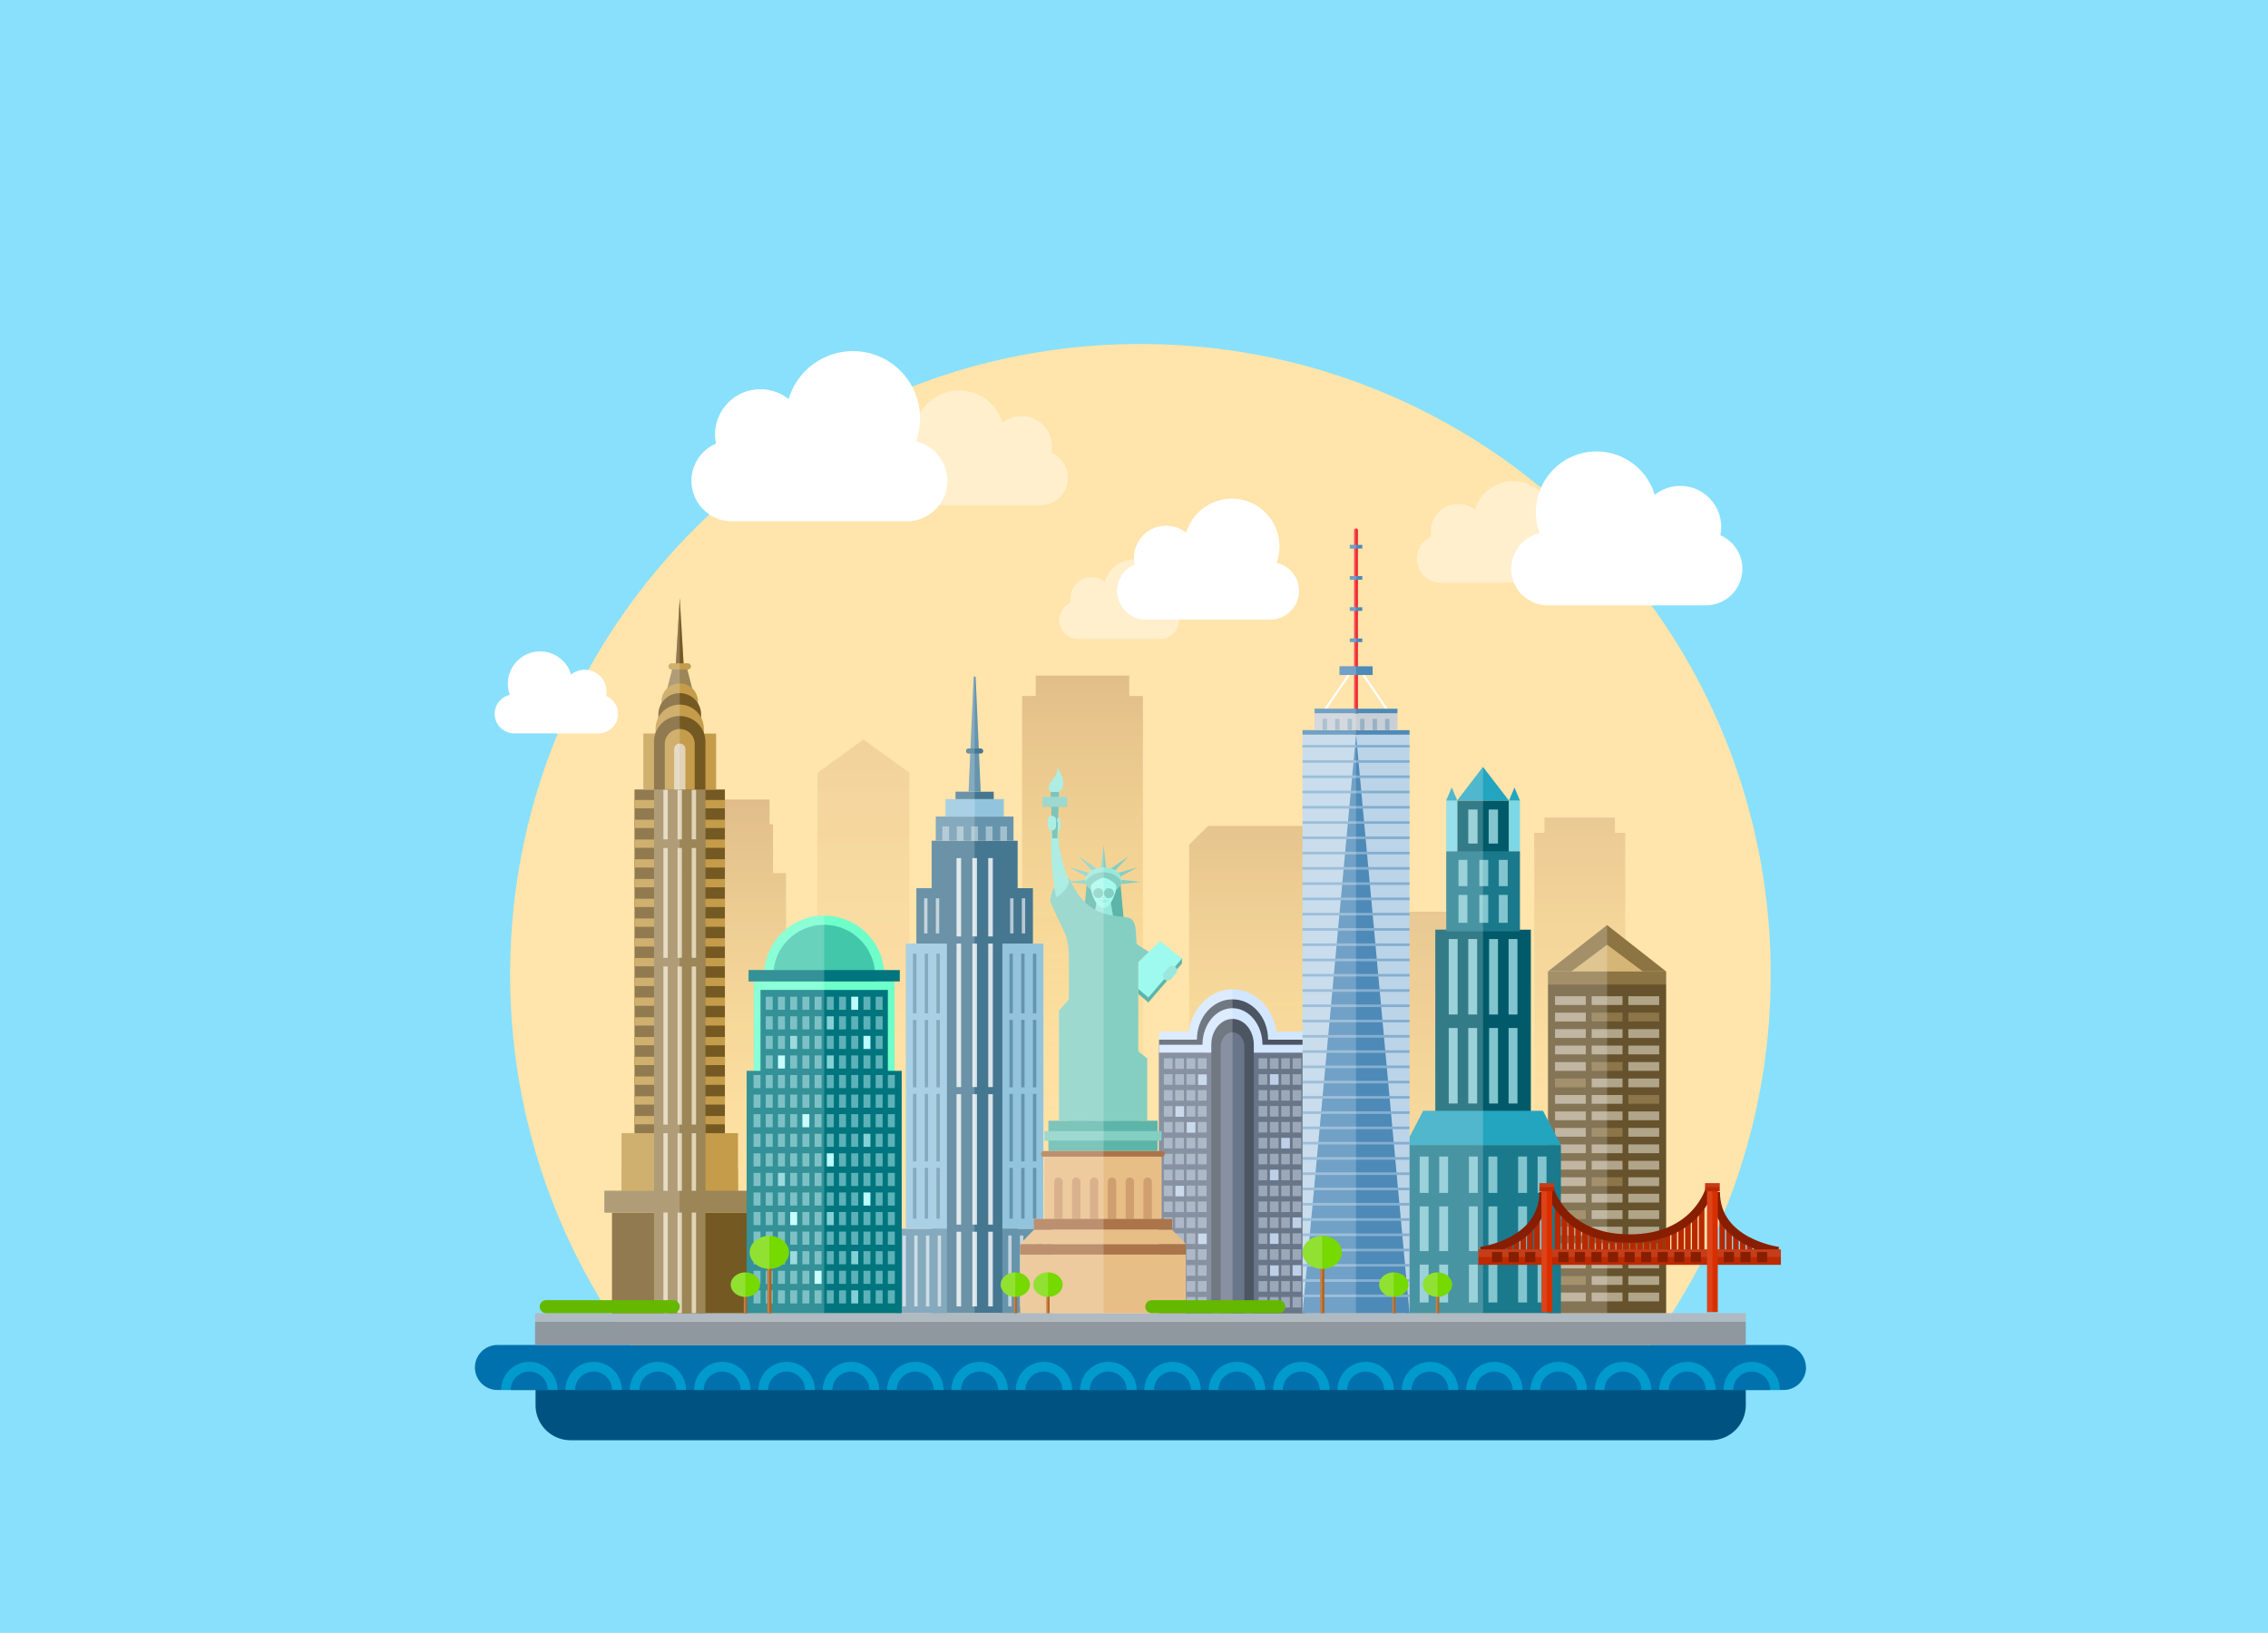 <svg xmlns="http://www.w3.org/2000/svg" xmlns:xlink="http://www.w3.org/1999/xlink" viewBox="0 0 806.62 580.72"><defs><style>.cls-1{isolation:isolate;}.cls-2{fill:#88e0fc;}.cls-3{fill:#ffe4ab;}.cls-4,.cls-70{opacity:0.1;}.cls-4{fill:url(#linear-gradient);}.cls-5{opacity:0.24;fill:url(#linear-gradient-2);}.cls-21,.cls-35,.cls-47,.cls-6,.cls-9{opacity:0.2;}.cls-6{fill:url(#linear-gradient-3);}.cls-7,.cls-8{opacity:0.16;}.cls-7{fill:url(#linear-gradient-4);}.cls-8{fill:url(#linear-gradient-5);}.cls-9{fill:url(#linear-gradient-6);}.cls-10,.cls-20,.cls-37,.cls-57{opacity:0.4;}.cls-11,.cls-67,.cls-68{fill:none;}.cls-12,.cls-15,.cls-17,.cls-20,.cls-21,.cls-70{fill:#fff;}.cls-13{fill:#005380;}.cls-14{fill:#467791;}.cls-15,.cls-51{opacity:0.8;}.cls-16{fill:#6694ac;}.cls-17,.cls-19,.cls-28{opacity:0.6;}.cls-18{fill:#93c4de;}.cls-22{fill:#0071ad;}.cls-23{fill:#8f989e;}.cls-24{fill:#afbac2;}.cls-25{fill:#00b6e3;}.cls-26{fill:#66532d;}.cls-27{fill:#b0a489;}.cls-28{fill:#a68d5c;}.cls-29{fill:#8c7443;}.cls-30{fill:#d6b676;}.cls-31{fill:#755923;}.cls-32{fill:#9c8556;}.cls-33{fill:#c49c4a;}.cls-34{fill:#e0d3b7;}.cls-35{mix-blend-mode:multiply;}.cls-36{fill:#6effca;}.cls-37,.cls-38{fill:#00757d;}.cls-39{fill:#5cb2b8;}.cls-40{fill:#bafbff;}.cls-41{fill:#83d1d6;}.cls-42{fill:#1b798c;}.cls-43{fill:#82c5cf;}.cls-44{fill:#005a69;}.cls-45{fill:#24a5bf;}.cls-46{fill:#7cd7e6;}.cls-48{fill:#4c5663;}.cls-49{fill:#697689;}.cls-50{fill:#9aa8ba;}.cls-51,.cls-52{fill:#d3e6ff;}.cls-53{fill:#f0242b;}.cls-54{fill:#bcd4e8;}.cls-55{fill:#4d8ab8;}.cls-56{fill:#c8cfd6;}.cls-57{fill:#5084ab;}.cls-58{fill:#84aecf;}.cls-59{fill:#84cfc2;}.cls-60{fill:#5db5a9;}.cls-61{fill:#9ae8dc;}.cls-62{fill:#a6faed;}.cls-63{fill:#9efaee;}.cls-64{fill:#e8be87;}.cls-65{fill:#ab744a;}.cls-66{fill:#ad704e;}.cls-67{stroke:#b82900;stroke-width:2px;}.cls-67,.cls-68{stroke-miterlimit:10;}.cls-68{stroke:#871e00;stroke-width:3px;}.cls-69{fill:#bd2900;}.cls-71{fill:#871e00;}.cls-72{fill:#d92f00;}.cls-73{fill:#b06321;}.cls-74{fill:#76d900;}.cls-75{fill:#64b800;}</style><linearGradient id="linear-gradient" x1="307.09" y1="454.19" x2="307.09" y2="245.85" gradientUnits="userSpaceOnUse"><stop offset="0" stop-color="#fc0" stop-opacity="0"/><stop offset="0.29" stop-color="#d59d00" stop-opacity="0.24"/><stop offset="0.88" stop-color="#682200" stop-opacity="0.86"/><stop offset="1" stop-color="#4f0700"/></linearGradient><linearGradient id="linear-gradient-2" x1="385" y1="444.08" x2="385" y2="206.76" xlink:href="#linear-gradient"/><linearGradient id="linear-gradient-3" x1="452.78" y1="458.16" x2="452.78" y2="267.59" xlink:href="#linear-gradient"/><linearGradient id="linear-gradient-4" x1="561.83" y1="455.37" x2="561.83" y2="268.25" xlink:href="#linear-gradient"/><linearGradient id="linear-gradient-5" x1="507.92" y1="488.87" x2="507.92" y2="274.94" gradientUnits="userSpaceOnUse"><stop offset="0" stop-color="#fc0" stop-opacity="0"/><stop offset="0.2" stop-color="#ce9500" stop-opacity="0.28"/><stop offset="0.53" stop-color="#894800" stop-opacity="0.67"/><stop offset="0.81" stop-color="#5e1800" stop-opacity="0.91"/><stop offset="1" stop-color="#4f0700"/></linearGradient><linearGradient id="linear-gradient-6" x1="261.93" y1="465.63" x2="261.93" y2="275.26" xlink:href="#linear-gradient"/></defs><title>Asset 1</title><g class="cls-1"><g id="Layer_2" data-name="Layer 2"><g id="Background"><rect class="cls-2" width="806.62" height="580.72"/></g><g id="Objects"><path class="cls-3" d="M566.92,502.14a223.41,223.41,0,0,0,62.84-155.63c0-123.8-100.36-224.17-224.17-224.17S181.43,222.71,181.43,346.51a223.41,223.41,0,0,0,62.84,155.63Z"/><polygon class="cls-4" points="307.09 263.01 290.75 274.83 290.75 281.62 290.75 454.19 307.09 454.19 323.42 454.19 323.42 281.62 323.42 274.83 307.09 263.01"/><polygon class="cls-5" points="406.48 249.04 406.48 247.52 401.63 247.52 401.63 241.91 401.63 240.28 368.37 240.28 368.37 241.91 368.37 247.52 363.51 247.52 363.51 249.04 363.51 252.49 363.51 253.37 363.51 257.63 363.51 258.52 363.51 262.78 363.51 263.67 363.51 267.93 363.51 268.81 363.51 273.07 363.51 273.96 363.51 278.22 363.51 279.11 363.51 283.37 363.51 284.26 363.51 288.52 363.51 289.4 363.51 293.67 363.51 294.55 363.51 298.81 363.51 299.7 363.51 303.96 363.51 304.85 363.51 309.11 363.51 309.99 363.51 314.26 363.51 315.14 363.51 319.4 363.51 320.29 363.51 324.55 363.51 325.44 363.51 329.7 363.51 330.58 363.51 334.85 363.51 335.73 363.51 339.99 363.51 340.88 363.51 345.14 363.51 346.03 363.51 350.29 363.51 351.17 363.51 355.44 363.51 356.32 363.51 360.58 363.51 361.47 363.51 365.73 363.51 366.62 363.51 370.88 363.51 371.76 363.51 376.03 363.51 376.91 363.51 381.17 363.51 382.06 363.51 386.32 363.51 387.21 363.51 391.47 363.51 392.36 363.51 396.62 363.51 397.5 363.51 401.76 363.51 402.65 363.51 406.91 363.51 407.8 363.51 412.06 363.51 412.94 363.51 417.21 363.51 418.09 363.51 422.36 363.51 423.24 363.51 427.5 363.51 428.39 363.51 432.65 363.51 433.54 363.51 437.8 363.51 438.68 363.51 444.08 385 444.08 406.48 444.08 406.48 444.08 406.48 249.04 406.48 249.04"/><polygon class="cls-6" points="482.64 301.61 482.64 300.39 475.89 293.73 429.67 293.73 422.92 300.39 422.92 301.61 422.92 304.38 422.92 305.09 422.92 308.51 422.92 309.22 422.92 312.64 422.92 313.35 422.92 316.77 422.92 317.49 422.92 320.91 422.92 321.62 422.92 325.04 422.92 325.75 422.92 329.17 422.92 329.88 422.92 333.3 422.92 334.01 422.92 337.43 422.92 338.14 422.92 341.56 422.92 342.28 422.92 345.7 422.92 346.41 422.92 349.83 422.92 350.54 422.92 353.96 422.92 354.67 422.92 358.09 422.92 358.8 422.92 362.22 422.92 362.93 422.92 366.36 422.92 367.07 422.92 370.49 422.92 371.2 422.92 374.62 422.92 375.33 422.92 378.75 422.92 379.46 422.92 382.88 422.92 383.59 422.92 387.01 422.92 387.72 422.92 391.14 422.92 391.86 422.92 395.28 422.92 395.99 422.92 399.41 422.92 400.12 422.92 403.54 422.92 404.25 422.92 407.67 422.92 408.38 422.92 411.8 422.92 412.51 422.92 415.94 422.92 416.65 422.92 420.07 422.92 420.78 422.92 424.2 422.92 424.91 422.92 428.33 422.92 429.04 422.92 432.46 422.92 433.17 422.92 436.59 422.92 437.3 422.92 440.73 422.92 441.44 422.92 444.86 422.92 445.57 422.92 448.99 422.92 449.7 422.92 453.12 422.92 453.83 422.92 458.16 452.78 458.16 482.64 458.16 482.64 458.16 482.64 301.61 482.64 301.61"/><polygon class="cls-7" points="578.02 297.34 578.02 296.2 574.36 296.2 574.36 291.97 574.36 290.75 549.3 290.75 549.3 291.97 549.3 296.2 545.65 296.2 545.65 297.34 545.65 299.94 545.65 300.61 545.65 303.82 545.65 304.49 545.65 307.7 545.65 308.36 545.65 311.57 545.65 312.24 545.65 315.45 545.65 316.12 545.65 319.33 545.65 320 545.65 323.21 545.65 323.88 545.65 327.09 545.65 327.75 545.65 330.96 545.65 331.63 545.65 334.84 545.65 335.51 545.65 338.72 545.65 339.39 545.65 342.6 545.65 343.27 545.65 346.48 545.65 347.14 545.65 350.36 545.65 351.02 545.65 354.23 545.65 354.9 545.65 358.11 545.65 358.78 545.65 361.99 545.65 362.66 545.65 365.87 545.65 366.53 545.65 369.75 545.65 370.41 545.65 373.62 545.65 374.29 545.65 377.5 545.65 378.17 545.65 381.38 545.65 382.05 545.65 385.26 545.65 385.92 545.65 389.13 545.65 389.8 545.65 393.01 545.65 393.68 545.65 455.37 561.83 455.37 578.02 455.37 578.02 455.37 578.02 297.34 578.02 297.34"/><polygon class="cls-8" points="524.11 330.85 524.11 329.7 520.45 329.7 520.45 325.47 520.45 324.25 495.39 324.25 495.39 325.47 495.39 329.7 491.73 329.7 491.73 330.85 491.73 333.44 491.73 334.11 491.73 337.32 491.73 337.99 491.73 341.2 491.73 341.87 491.73 345.08 491.73 345.74 491.73 348.95 491.73 349.62 491.73 352.83 491.73 353.5 491.73 356.71 491.73 357.38 491.73 360.59 491.73 361.26 491.73 364.47 491.73 365.13 491.73 368.34 491.73 369.01 491.73 372.22 491.73 372.89 491.73 376.1 491.73 376.77 491.73 379.98 491.73 380.64 491.73 383.86 491.73 384.52 491.73 387.73 491.73 388.4 491.73 391.61 491.73 392.28 491.73 395.49 491.73 396.16 491.73 399.37 491.73 400.04 491.73 403.25 491.73 403.91 491.73 407.12 491.73 407.79 491.73 411 491.73 411.67 491.73 414.88 491.73 415.55 491.73 418.76 491.73 419.43 491.73 422.64 491.73 423.3 491.73 426.51 491.73 427.18 491.73 488.87 507.92 488.87 524.11 488.87 524.11 488.87 524.11 330.85 524.11 330.85"/><polygon class="cls-9" points="282.73 434.81 282.73 330.69 279.56 330.69 279.56 310.49 274.94 310.49 274.94 293.17 273.68 293.17 273.68 284.34 250.19 284.34 250.19 293.17 248.93 293.17 248.93 310.49 244.31 310.49 244.31 330.69 241.14 330.69 241.14 434.81 238.35 434.81 238.35 465.63 248.93 465.63 253.54 465.63 270.33 465.63 274.94 465.63 285.51 465.63 285.51 434.81 282.73 434.81"/><g class="cls-10"><path class="cls-11" d="M525.81,530.53"/></g><g class="cls-10"><path class="cls-11" d="M288.81,530.53"/></g><g class="cls-10"><path class="cls-12" d="M558.22,198.68a8.59,8.59,0,0,1-8.59,8.59H512.5a8.59,8.59,0,0,1-8.59-8.59h0a8.59,8.59,0,0,1,8.59-8.59h37.13a8.59,8.59,0,0,1,8.59,8.59Z"/><circle class="cls-12" cx="538.18" cy="185.36" r="14.24"/><circle class="cls-12" cx="518.53" cy="188.83" r="9.62"/></g><path class="cls-12" d="M462,210.14a10.23,10.23,0,0,1-10.23,10.23H407.54a10.23,10.23,0,0,1-10.23-10.23h0a10.23,10.23,0,0,1,10.23-10.23h44.19A10.23,10.23,0,0,1,462,210.14Z"/><circle class="cls-12" cx="438.11" cy="194.29" r="16.95"/><circle class="cls-12" cx="414.72" cy="198.41" r="11.45"/><g class="cls-10"><path class="cls-12" d="M419.33,220.51a6.74,6.74,0,0,1-6.74,6.74H383.48a6.74,6.74,0,0,1-6.74-6.74h0a6.74,6.74,0,0,1,6.74-6.74h29.11a6.74,6.74,0,0,1,6.74,6.74Z"/><circle class="cls-12" cx="403.62" cy="210.07" r="11.17"/><circle class="cls-12" cx="388.21" cy="212.79" r="7.54"/></g><g class="cls-10"><path class="cls-12" d="M318.51,169.94a9.7,9.7,0,0,0,9.7,9.7h41.91a9.7,9.7,0,0,0,9.7-9.7h0a9.7,9.7,0,0,0-9.7-9.7H328.21a9.7,9.7,0,0,0-9.7,9.7Z"/><circle class="cls-12" cx="341.13" cy="154.91" r="16.08"/><circle class="cls-12" cx="363.32" cy="158.82" r="10.86"/></g><path class="cls-13" d="M620.9,499.72a12.46,12.46,0,0,1-12.43,12.49H202.9a12.46,12.46,0,0,1-12.43-12.49v-5a12.46,12.46,0,0,1,12.43-12.49H608.46a12.46,12.46,0,0,1,12.43,12.49Z"/><rect class="cls-14" x="331.35" y="299.01" width="30.58" height="168.01"/><rect class="cls-15" x="351.47" y="305.18" width="1.63" height="159.44"/><rect class="cls-15" x="345.83" y="305.18" width="1.63" height="159.44"/><rect class="cls-15" x="340.19" y="305.18" width="1.63" height="159.44"/><rect class="cls-16" x="318.92" y="436.99" width="17.85" height="30.03"/><rect class="cls-17" x="321" y="439.39" width="1.2" height="25.24"/><rect class="cls-17" x="325.16" y="439.39" width="1.2" height="25.24"/><rect class="cls-17" x="329.33" y="439.39" width="1.2" height="25.24"/><rect class="cls-17" x="333.5" y="439.39" width="1.2" height="25.24"/><rect class="cls-18" x="322.2" y="335.57" width="14.58" height="101.43"/><rect class="cls-16" x="324.72" y="339.16" width="1.2" height="94.24"/><rect class="cls-16" x="328.89" y="339.16" width="1.2" height="94.24"/><rect class="cls-16" x="333.05" y="339.16" width="1.2" height="94.24"/><rect class="cls-14" x="325.92" y="315.88" width="10.86" height="19.68"/><g class="cls-19"><rect class="cls-12" x="328.66" y="319.48" width="1.2" height="12.49"/><rect class="cls-12" x="332.83" y="319.48" width="1.2" height="12.49"/></g><rect class="cls-16" x="356.5" y="436.99" width="17.85" height="30.03"/><rect class="cls-17" x="371.08" y="439.39" width="1.2" height="25.24"/><rect class="cls-17" x="366.91" y="439.39" width="1.2" height="25.24"/><rect class="cls-17" x="362.75" y="439.39" width="1.2" height="25.24"/><rect class="cls-17" x="358.58" y="439.39" width="1.2" height="25.24"/><rect class="cls-18" x="356.5" y="335.57" width="14.58" height="101.43"/><rect class="cls-16" x="367.36" y="339.16" width="1.2" height="94.24"/><rect class="cls-16" x="363.19" y="339.16" width="1.2" height="94.24"/><rect class="cls-16" x="359.02" y="339.16" width="1.2" height="94.24"/><rect class="cls-14" x="356.5" y="315.88" width="10.86" height="19.68"/><g class="cls-19"><rect class="cls-12" x="363.41" y="319.48" width="1.2" height="12.49"/><rect class="cls-12" x="359.25" y="319.48" width="1.2" height="12.49"/></g><rect class="cls-18" x="323.26" y="360.4" width="12.71" height="2.32"/><rect class="cls-18" x="357.3" y="360.4" width="12.71" height="2.32"/><rect class="cls-18" x="323.26" y="386.71" width="12.71" height="2.32"/><rect class="cls-18" x="357.3" y="386.71" width="12.71" height="2.32"/><rect class="cls-18" x="323.26" y="413.03" width="12.71" height="2.32"/><rect class="cls-18" x="357.3" y="413.03" width="12.71" height="2.32"/><polyline class="cls-14" points="338.51 435.53 338.51 438.06 354.77 438.06 354.77 435.53"/><rect class="cls-14" x="338.51" y="386.61" width="16.26" height="2.53"/><rect class="cls-14" x="338.51" y="333.04" width="16.26" height="2.53"/><rect class="cls-16" x="332.83" y="290.41" width="27.62" height="8.6"/><rect class="cls-14" x="339.85" y="281.58" width="13.58" height="2.64"/><polygon class="cls-16" points="346.99 240.66 346.64 240.66 346.29 240.66 344.49 281.58 346.64 281.58 348.79 281.58 346.99 240.66"/><rect class="cls-18" x="336.28" y="284.22" width="20.73" height="6.19"/><rect class="cls-20" x="335.14" y="293.9" width="2.4" height="5.1"/><rect class="cls-20" x="340.29" y="293.9" width="2.4" height="5.1"/><rect class="cls-20" x="345.44" y="293.9" width="2.4" height="5.1"/><rect class="cls-20" x="350.59" y="293.9" width="2.4" height="5.1"/><rect class="cls-20" x="355.73" y="293.9" width="2.4" height="5.1"/><path class="cls-14" d="M349.69,267.09a.9.9,0,0,1-.9.9h-4.3a.9.9,0,0,1-.9-.9h0a.9.9,0,0,1,.9-.9h4.3a.9.9,0,0,1,.9.9Z"/><path class="cls-21" d="M346.64,240.66h-.35l-1.12,25.54h-.68a.9.9,0,0,0,0,1.79h.6l-.6,13.6h-4.65v2.64h-3.57v6.19h-3.44V299h-1.48v16.88h-5.43v19.68H322.2V437h-3.28v30h27.72Z"/><path class="cls-22" d="M642.32,486.34a8,8,0,0,1-8,8H176.91a8,8,0,0,1-8-8h0a8,8,0,0,1,8-8H634.28a8,8,0,0,1,8,8Z"/><rect class="cls-23" x="190.3" y="470.03" width="430.59" height="8.27"/><rect class="cls-24" x="190.3" y="467.02" width="430.59" height="3.01"/><g class="cls-19"><path class="cls-25" d="M188.22,484.35a10,10,0,0,0-10,10h20.05A10,10,0,0,0,188.22,484.35Z"/><path class="cls-22" d="M188.22,487.8a6.58,6.58,0,0,0-6.58,6.58h13.15A6.58,6.58,0,0,0,188.22,487.8Z"/><path class="cls-25" d="M211.1,484.35a10,10,0,0,0-10,10h20.05A10,10,0,0,0,211.1,484.35Z"/><path class="cls-22" d="M211.1,487.8a6.58,6.58,0,0,0-6.58,6.58h13.15A6.58,6.58,0,0,0,211.1,487.8Z"/><path class="cls-25" d="M234,484.35a10,10,0,0,0-10,10H244A10,10,0,0,0,234,484.35Z"/><path class="cls-22" d="M234,487.8a6.58,6.58,0,0,0-6.58,6.58h13.15A6.58,6.58,0,0,0,234,487.8Z"/><path class="cls-25" d="M256.86,484.35a10,10,0,0,0-10,10h20.05A10,10,0,0,0,256.86,484.35Z"/><path class="cls-22" d="M256.86,487.8a6.58,6.58,0,0,0-6.58,6.58h13.15A6.58,6.58,0,0,0,256.86,487.8Z"/><path class="cls-25" d="M279.75,484.35a10,10,0,0,0-10,10h20.05A10,10,0,0,0,279.75,484.35Z"/><path class="cls-22" d="M279.75,487.8a6.58,6.58,0,0,0-6.58,6.58h13.15A6.58,6.58,0,0,0,279.75,487.8Z"/><path class="cls-25" d="M302.63,484.35a10,10,0,0,0-10,10h20.05A10,10,0,0,0,302.63,484.35Z"/><path class="cls-22" d="M302.63,487.8a6.58,6.58,0,0,0-6.58,6.58H309.2A6.58,6.58,0,0,0,302.63,487.8Z"/><path class="cls-25" d="M325.51,484.35a10,10,0,0,0-10,10h20.05A10,10,0,0,0,325.51,484.35Z"/><path class="cls-22" d="M325.51,487.8a6.58,6.58,0,0,0-6.58,6.58h13.15A6.58,6.58,0,0,0,325.51,487.8Z"/><path class="cls-25" d="M348.39,484.35a10,10,0,0,0-10,10h20.05A10,10,0,0,0,348.39,484.35Z"/><path class="cls-22" d="M348.39,487.8a6.58,6.58,0,0,0-6.58,6.58H355A6.58,6.58,0,0,0,348.39,487.8Z"/><path class="cls-25" d="M371.28,484.35a10,10,0,0,0-10,10H381.3A10,10,0,0,0,371.28,484.35Z"/><path class="cls-22" d="M371.28,487.8a6.58,6.58,0,0,0-6.58,6.58h13.15A6.58,6.58,0,0,0,371.28,487.8Z"/><path class="cls-25" d="M394.16,484.35a10,10,0,0,0-10,10h20.05A10,10,0,0,0,394.16,484.35Z"/><path class="cls-22" d="M394.16,487.8a6.58,6.58,0,0,0-6.58,6.58h13.15A6.58,6.58,0,0,0,394.16,487.8Z"/><path class="cls-25" d="M417,484.35a10,10,0,0,0-10,10h20.05A10,10,0,0,0,417,484.35Z"/><path class="cls-22" d="M417,487.8a6.58,6.58,0,0,0-6.58,6.58h13.15A6.58,6.58,0,0,0,417,487.8Z"/><path class="cls-25" d="M439.92,484.35a10,10,0,0,0-10,10h20.05A10,10,0,0,0,439.92,484.35Z"/><path class="cls-22" d="M439.92,487.8a6.58,6.58,0,0,0-6.58,6.58H446.5A6.58,6.58,0,0,0,439.92,487.8Z"/><path class="cls-25" d="M462.8,484.35a10,10,0,0,0-10,10h20.05A10,10,0,0,0,462.8,484.35Z"/><path class="cls-22" d="M462.8,487.8a6.58,6.58,0,0,0-6.58,6.58h13.15A6.58,6.58,0,0,0,462.8,487.8Z"/><path class="cls-25" d="M485.69,484.35a10,10,0,0,0-10,10h20.05A10,10,0,0,0,485.69,484.35Z"/><path class="cls-22" d="M485.69,487.8a6.58,6.58,0,0,0-6.58,6.58h13.15A6.58,6.58,0,0,0,485.69,487.8Z"/><path class="cls-25" d="M508.57,484.35a10,10,0,0,0-10,10h20.05A10,10,0,0,0,508.57,484.35Z"/><path class="cls-22" d="M508.57,487.8a6.58,6.58,0,0,0-6.58,6.58h13.15A6.58,6.58,0,0,0,508.57,487.8Z"/><path class="cls-25" d="M531.45,484.35a10,10,0,0,0-10,10h20.05A10,10,0,0,0,531.45,484.35Z"/><path class="cls-22" d="M531.45,487.8a6.58,6.58,0,0,0-6.58,6.58H538A6.58,6.58,0,0,0,531.45,487.8Z"/><path class="cls-25" d="M554.33,484.35a10,10,0,0,0-10,10h20.05A10,10,0,0,0,554.33,484.35Z"/><path class="cls-22" d="M554.33,487.8a6.58,6.58,0,0,0-6.58,6.58h13.15A6.58,6.58,0,0,0,554.33,487.8Z"/><path class="cls-25" d="M577.22,484.35a10,10,0,0,0-10,10h20.05A10,10,0,0,0,577.22,484.35Z"/><path class="cls-22" d="M577.22,487.8a6.58,6.58,0,0,0-6.58,6.58h13.15A6.58,6.58,0,0,0,577.22,487.8Z"/><path class="cls-25" d="M600.1,484.35a10,10,0,0,0-10,10h20.05A10,10,0,0,0,600.1,484.35Z"/><path class="cls-22" d="M600.1,487.8a6.58,6.58,0,0,0-6.58,6.58h13.15A6.58,6.58,0,0,0,600.1,487.8Z"/><path class="cls-25" d="M623,484.35a10,10,0,0,0-10,10H633A10,10,0,0,0,623,484.35Z"/><path class="cls-22" d="M623,487.8a6.58,6.58,0,0,0-6.58,6.58h13.15A6.58,6.58,0,0,0,623,487.8Z"/></g><rect class="cls-26" x="550.56" y="350.09" width="42.01" height="116.92"/><rect class="cls-27" x="553.04" y="354.3" width="10.96" height="3.12"/><rect class="cls-27" x="566.08" y="354.3" width="10.97" height="3.12"/><rect class="cls-27" x="579.12" y="354.3" width="10.97" height="3.12"/><rect class="cls-27" x="553.04" y="360.15" width="10.96" height="3.12"/><rect class="cls-28" x="566.08" y="360.15" width="10.97" height="3.12"/><rect class="cls-28" x="579.12" y="360.15" width="10.97" height="3.12"/><rect class="cls-27" x="553.04" y="366.01" width="10.96" height="3.12"/><rect class="cls-27" x="566.08" y="366.01" width="10.97" height="3.12"/><rect class="cls-27" x="579.12" y="366.01" width="10.97" height="3.12"/><rect class="cls-27" x="553.04" y="371.86" width="10.96" height="3.12"/><rect class="cls-27" x="566.08" y="371.86" width="10.97" height="3.12"/><rect class="cls-27" x="579.12" y="371.86" width="10.97" height="3.12"/><rect class="cls-27" x="553.04" y="377.72" width="10.96" height="3.12"/><rect class="cls-28" x="566.08" y="377.72" width="10.97" height="3.12"/><rect class="cls-27" x="579.12" y="377.72" width="10.97" height="3.12"/><rect class="cls-28" x="553.04" y="383.57" width="10.96" height="3.12"/><rect class="cls-27" x="566.08" y="383.57" width="10.97" height="3.12"/><rect class="cls-27" x="579.12" y="383.57" width="10.97" height="3.12"/><rect class="cls-27" x="553.04" y="389.43" width="10.96" height="3.12"/><rect class="cls-27" x="566.08" y="389.43" width="10.97" height="3.12"/><rect class="cls-28" x="579.12" y="389.43" width="10.97" height="3.12"/><rect class="cls-27" x="553.04" y="395.28" width="10.96" height="3.12"/><rect class="cls-27" x="566.08" y="395.28" width="10.97" height="3.12"/><rect class="cls-27" x="579.12" y="395.28" width="10.97" height="3.12"/><rect class="cls-27" x="553.04" y="401.14" width="10.96" height="3.12"/><rect class="cls-28" x="566.08" y="401.14" width="10.97" height="3.12"/><rect class="cls-27" x="579.12" y="401.14" width="10.97" height="3.12"/><rect class="cls-27" x="553.04" y="407" width="10.96" height="3.12"/><rect class="cls-27" x="566.08" y="407" width="10.97" height="3.12"/><rect class="cls-27" x="579.12" y="407" width="10.97" height="3.12"/><rect class="cls-27" x="553.04" y="412.85" width="10.96" height="3.12"/><rect class="cls-27" x="566.08" y="412.85" width="10.97" height="3.12"/><rect class="cls-27" x="579.12" y="412.85" width="10.97" height="3.12"/><rect class="cls-27" x="553.04" y="418.71" width="10.96" height="3.12"/><rect class="cls-28" x="566.08" y="418.71" width="10.97" height="3.12"/><rect class="cls-27" x="579.12" y="418.71" width="10.97" height="3.12"/><rect class="cls-27" x="553.04" y="424.56" width="10.96" height="3.12"/><rect class="cls-27" x="566.08" y="424.56" width="10.97" height="3.12"/><rect class="cls-27" x="579.12" y="424.56" width="10.97" height="3.12"/><rect class="cls-28" x="553.04" y="430.42" width="10.96" height="3.12"/><rect class="cls-27" x="566.08" y="430.42" width="10.97" height="3.12"/><rect class="cls-27" x="579.12" y="430.42" width="10.97" height="3.12"/><rect class="cls-27" x="553.04" y="436.27" width="10.96" height="3.12"/><rect class="cls-27" x="566.08" y="436.27" width="10.97" height="3.12"/><rect class="cls-27" x="579.12" y="436.27" width="10.97" height="3.12"/><rect class="cls-27" x="553.04" y="442.13" width="10.96" height="3.12"/><rect class="cls-27" x="566.08" y="442.13" width="10.97" height="3.12"/><rect class="cls-28" x="579.12" y="442.13" width="10.97" height="3.12"/><rect class="cls-27" x="553.04" y="447.98" width="10.96" height="3.12"/><rect class="cls-27" x="566.08" y="447.98" width="10.97" height="3.12"/><rect class="cls-27" x="579.12" y="447.98" width="10.97" height="3.12"/><rect class="cls-28" x="553.04" y="453.84" width="10.96" height="3.12"/><rect class="cls-27" x="566.08" y="453.84" width="10.97" height="3.12"/><rect class="cls-27" x="579.12" y="453.84" width="10.97" height="3.12"/><rect class="cls-27" x="553.04" y="459.7" width="10.96" height="3.12"/><rect class="cls-27" x="566.08" y="459.7" width="10.97" height="3.12"/><rect class="cls-27" x="579.12" y="459.7" width="10.97" height="3.12"/><rect class="cls-29" x="550.56" y="345.49" width="42.01" height="4.6"/><polygon class="cls-29" points="571.56 329 550.55 345.49 571.56 345.49 592.56 345.49 571.56 329"/><polygon class="cls-30" points="571.56 335.98 558.85 345.49 571.56 345.49 584.27 345.49 571.56 335.98"/><polygon class="cls-21" points="571.56 329 550.55 345.49 550.55 350.09 550.55 467.02 571.56 467.02 571.56 329"/><polygon class="cls-31" points="241.75 212.7 240.21 238.77 241.75 238.77 243.29 238.77 241.75 212.7"/><polygon class="cls-32" points="244.18 237.05 241.75 237.05 239.33 237.05 236.75 247.12 241.75 247.12 246.75 247.12 244.18 237.05"/><path class="cls-33" d="M248.21,252.88V249.5a6.46,6.46,0,0,0-12.92,0v3.38Z"/><path class="cls-31" d="M249.33,258.09v-4a7.58,7.58,0,1,0-15.16,0v4Z"/><path class="cls-33" d="M250.31,263.62v-4.47a8.56,8.56,0,1,0-17.12,0v4.47Z"/><rect class="cls-31" x="225.7" y="280.8" width="32.11" height="134.95"/><rect class="cls-33" x="225.7" y="284.51" width="32.11" height="2.96"/><rect class="cls-33" x="225.7" y="291.53" width="32.11" height="2.96"/><rect class="cls-33" x="225.7" y="298.56" width="32.11" height="2.96"/><rect class="cls-33" x="225.7" y="305.58" width="32.11" height="2.96"/><rect class="cls-33" x="225.7" y="312.6" width="32.11" height="2.96"/><rect class="cls-33" x="225.7" y="319.63" width="32.11" height="2.96"/><rect class="cls-33" x="225.7" y="326.65" width="32.11" height="2.96"/><rect class="cls-33" x="225.7" y="333.68" width="32.11" height="2.96"/><rect class="cls-33" x="225.7" y="340.7" width="32.11" height="2.96"/><rect class="cls-33" x="225.7" y="347.73" width="32.11" height="2.96"/><rect class="cls-33" x="225.7" y="354.75" width="32.11" height="2.96"/><rect class="cls-33" x="225.7" y="361.78" width="32.11" height="2.96"/><rect class="cls-33" x="225.7" y="368.8" width="32.11" height="2.96"/><rect class="cls-33" x="225.7" y="375.83" width="32.11" height="2.96"/><rect class="cls-33" x="225.7" y="382.85" width="32.11" height="2.96"/><rect class="cls-33" x="225.7" y="389.88" width="32.11" height="2.96"/><rect class="cls-33" x="225.7" y="396.9" width="32.11" height="2.96"/><rect class="cls-31" x="217.68" y="431.24" width="48.15" height="35.78"/><rect class="cls-33" x="221.05" y="415.75" width="41.4" height="15.49"/><rect class="cls-33" x="221.05" y="403.01" width="41.4" height="28.23"/><rect class="cls-33" x="228.83" y="260.91" width="25.84" height="19.89"/><rect class="cls-32" x="232.61" y="280.8" width="18.29" height="186.22"/><rect class="cls-34" x="240.98" y="280.8" width="1.55" height="186.22"/><rect class="cls-34" x="235.94" y="280.8" width="1.55" height="186.22"/><rect class="cls-34" x="246.01" y="280.8" width="1.55" height="186.22"/><path class="cls-31" d="M250.89,280.8v-17a9.14,9.14,0,0,0-18.29,0v17Z"/><path class="cls-33" d="M247.07,280.8V264.57a5.31,5.31,0,1,0-10.63,0V280.8Z"/><path class="cls-34" d="M243.77,280.8V266.44a2,2,0,1,0-4,0V280.8Z"/><rect class="cls-32" x="214.95" y="423.5" width="53.6" height="7.74"/><path class="cls-33" d="M245.71,237a1.1,1.1,0,0,1-1.1,1.1h-5.72a1.1,1.1,0,0,1-1.1-1.1h0a1.1,1.1,0,0,1,1.1-1.1h5.72a1.1,1.1,0,0,1,1.1,1.1Z"/><rect class="cls-32" x="232.61" y="399.96" width="18.29" height="3.06"/><rect class="cls-32" x="232.61" y="340.65" width="18.29" height="3.06"/><rect class="cls-32" x="232.61" y="298.51" width="18.29" height="3.06"/><g class="cls-35"><polygon class="cls-31" points="241.75 212.7 240.21 238.77 241.75 238.77 243.29 238.77 241.75 212.7"/><polygon class="cls-32" points="244.18 237.05 241.75 237.05 239.33 237.05 236.75 247.12 241.75 247.12 246.75 247.12 244.18 237.05"/><path class="cls-33" d="M248.21,252.88V249.5a6.46,6.46,0,0,0-12.92,0v3.38Z"/><path class="cls-31" d="M249.33,258.09v-4a7.58,7.58,0,1,0-15.16,0v4Z"/><path class="cls-33" d="M250.31,263.62v-4.47a8.56,8.56,0,1,0-17.12,0v4.47Z"/><rect class="cls-31" x="225.7" y="280.8" width="32.11" height="134.95"/><rect class="cls-33" x="225.7" y="284.51" width="32.11" height="2.96"/><rect class="cls-33" x="225.7" y="291.53" width="32.11" height="2.96"/><rect class="cls-33" x="225.7" y="298.56" width="32.11" height="2.96"/><rect class="cls-33" x="225.7" y="305.58" width="32.11" height="2.96"/><rect class="cls-33" x="225.7" y="312.6" width="32.11" height="2.96"/><rect class="cls-33" x="225.7" y="319.63" width="32.11" height="2.96"/><rect class="cls-33" x="225.7" y="326.65" width="32.11" height="2.96"/><rect class="cls-33" x="225.7" y="333.68" width="32.11" height="2.96"/><rect class="cls-33" x="225.7" y="340.7" width="32.11" height="2.96"/><rect class="cls-33" x="225.7" y="347.73" width="32.11" height="2.96"/><rect class="cls-33" x="225.7" y="354.75" width="32.11" height="2.96"/><rect class="cls-33" x="225.7" y="361.78" width="32.11" height="2.96"/><rect class="cls-33" x="225.7" y="368.8" width="32.11" height="2.96"/><rect class="cls-33" x="225.7" y="375.83" width="32.11" height="2.96"/><rect class="cls-33" x="225.7" y="382.85" width="32.11" height="2.96"/><rect class="cls-33" x="225.7" y="389.88" width="32.11" height="2.96"/><rect class="cls-33" x="225.7" y="396.9" width="32.11" height="2.96"/><rect class="cls-31" x="217.68" y="431.24" width="48.15" height="35.78"/><rect class="cls-33" x="221.05" y="415.75" width="41.4" height="15.49"/><rect class="cls-33" x="221.05" y="403.01" width="41.4" height="28.23"/><polygon class="cls-33" points="254.67 280.73 228.83 280.8 228.83 260.91 254.67 260.84 254.67 280.73"/><rect class="cls-32" x="232.61" y="280.8" width="18.29" height="186.22"/><rect class="cls-34" x="240.98" y="280.8" width="1.55" height="186.22"/><rect class="cls-34" x="235.94" y="280.8" width="1.55" height="186.22"/><rect class="cls-34" x="246.01" y="280.8" width="1.55" height="186.22"/><path class="cls-31" d="M250.89,280.8v-17a9.14,9.14,0,0,0-18.29,0v17Z"/><path class="cls-33" d="M247.07,280.8V264.57a5.31,5.31,0,1,0-10.63,0V280.8Z"/><path class="cls-34" d="M243.77,280.8V266.44a2,2,0,1,0-4,0V280.8Z"/><rect class="cls-32" x="214.95" y="423.5" width="53.6" height="7.74"/><path class="cls-33" d="M245.71,237a1.1,1.1,0,0,1-1.1,1.1h-5.72a1.1,1.1,0,0,1-1.1-1.1h0a1.1,1.1,0,0,1,1.1-1.1h5.72a1.1,1.1,0,0,1,1.1,1.1Z"/><rect class="cls-32" x="232.61" y="399.96" width="18.29" height="3.06"/><rect class="cls-32" x="232.61" y="340.65" width="18.29" height="3.06"/><rect class="cls-32" x="232.61" y="298.51" width="18.29" height="3.06"/></g><path class="cls-21" d="M241.75,280.8V212.7l-1.37,23.18h-1.49a1.1,1.1,0,0,0,0,2.19h.17l-1.72,6.7a6.44,6.44,0,0,0-2.06,4.72v.68a7.53,7.53,0,0,0-1.12,3.95v1.05a8.52,8.52,0,0,0-1,4v1.49l-.1.27h-4.26V280.8H225.7V403H221V423.5h-6.1v7.74h2.73V467h24.07Z"/><circle class="cls-36" cx="293.12" cy="347.02" r="21.38"/><circle class="cls-37" cx="293.12" cy="347.02" r="18.12"/><rect class="cls-36" x="268.07" y="349.04" width="50.11" height="88.36"/><rect class="cls-38" x="270.48" y="352.06" width="45.29" height="85.34"/><rect class="cls-38" x="265.55" y="380.85" width="55.14" height="86.17"/><rect class="cls-39" x="272.34" y="354.47" width="2.48" height="4.66"/><rect class="cls-39" x="276.69" y="354.47" width="2.48" height="4.66"/><rect class="cls-39" x="281.03" y="354.47" width="2.48" height="4.66"/><rect class="cls-39" x="285.37" y="354.47" width="2.48" height="4.66"/><rect class="cls-39" x="289.71" y="354.47" width="2.48" height="4.66"/><rect class="cls-39" x="294.06" y="354.47" width="2.48" height="4.66"/><rect class="cls-39" x="298.4" y="354.47" width="2.48" height="4.66"/><rect class="cls-40" x="302.74" y="354.47" width="2.48" height="4.66"/><rect class="cls-39" x="307.09" y="354.47" width="2.48" height="4.66"/><rect class="cls-39" x="311.43" y="354.47" width="2.48" height="4.66"/><rect class="cls-39" x="272.34" y="361.44" width="2.48" height="4.66"/><rect class="cls-39" x="276.69" y="361.44" width="2.48" height="4.66"/><rect class="cls-39" x="281.03" y="361.44" width="2.48" height="4.66"/><rect class="cls-39" x="285.37" y="361.44" width="2.48" height="4.66"/><rect class="cls-39" x="289.71" y="361.44" width="2.48" height="4.66"/><rect class="cls-41" x="294.06" y="361.44" width="2.48" height="4.66"/><rect class="cls-39" x="298.4" y="361.44" width="2.48" height="4.66"/><rect class="cls-39" x="302.74" y="361.44" width="2.48" height="4.66"/><rect class="cls-39" x="307.09" y="361.44" width="2.48" height="4.66"/><rect class="cls-39" x="311.43" y="361.44" width="2.48" height="4.66"/><rect class="cls-39" x="272.34" y="368.4" width="2.48" height="4.66"/><rect class="cls-39" x="276.69" y="368.4" width="2.48" height="4.66"/><rect class="cls-41" x="281.03" y="368.4" width="2.48" height="4.66"/><rect class="cls-39" x="285.37" y="368.4" width="2.48" height="4.66"/><rect class="cls-39" x="289.71" y="368.4" width="2.48" height="4.66"/><rect class="cls-39" x="294.06" y="368.4" width="2.48" height="4.66"/><rect class="cls-39" x="298.4" y="368.4" width="2.48" height="4.66"/><rect class="cls-39" x="302.74" y="368.4" width="2.48" height="4.66"/><rect class="cls-40" x="307.09" y="368.4" width="2.48" height="4.66"/><rect class="cls-39" x="311.43" y="368.4" width="2.48" height="4.66"/><rect class="cls-39" x="272.34" y="375.36" width="2.48" height="4.66"/><rect class="cls-40" x="276.69" y="375.36" width="2.48" height="4.66"/><rect class="cls-39" x="281.03" y="375.36" width="2.48" height="4.66"/><rect class="cls-39" x="285.37" y="375.36" width="2.48" height="4.66"/><rect class="cls-39" x="289.71" y="375.36" width="2.48" height="4.66"/><rect class="cls-41" x="294.06" y="375.36" width="2.48" height="4.66"/><rect class="cls-39" x="298.4" y="375.36" width="2.48" height="4.66"/><rect class="cls-39" x="302.74" y="375.36" width="2.48" height="4.66"/><rect class="cls-39" x="307.09" y="375.36" width="2.48" height="4.66"/><rect class="cls-39" x="311.43" y="375.36" width="2.48" height="4.66"/><rect class="cls-39" x="268" y="382.32" width="2.48" height="4.66"/><rect class="cls-39" x="272.34" y="382.32" width="2.48" height="4.66"/><rect class="cls-39" x="276.69" y="382.32" width="2.48" height="4.66"/><rect class="cls-39" x="281.03" y="382.32" width="2.48" height="4.66"/><rect class="cls-39" x="285.37" y="382.32" width="2.48" height="4.66"/><rect class="cls-39" x="289.71" y="382.32" width="2.48" height="4.66"/><rect class="cls-39" x="294.06" y="382.32" width="2.48" height="4.66"/><rect class="cls-39" x="298.4" y="382.32" width="2.48" height="4.66"/><rect class="cls-39" x="302.74" y="382.32" width="2.48" height="4.66"/><rect class="cls-39" x="307.09" y="382.32" width="2.48" height="4.66"/><rect class="cls-39" x="311.43" y="382.32" width="2.48" height="4.66"/><rect class="cls-39" x="315.77" y="382.32" width="2.48" height="4.66"/><rect class="cls-39" x="268" y="389.28" width="2.48" height="4.66"/><rect class="cls-39" x="272.34" y="389.28" width="2.48" height="4.66"/><rect class="cls-39" x="276.69" y="389.28" width="2.48" height="4.66"/><rect class="cls-39" x="281.03" y="389.28" width="2.48" height="4.66"/><rect class="cls-39" x="285.37" y="389.28" width="2.48" height="4.66"/><rect class="cls-39" x="289.71" y="389.28" width="2.48" height="4.66"/><rect class="cls-39" x="294.06" y="389.28" width="2.48" height="4.66"/><rect class="cls-39" x="298.4" y="389.28" width="2.48" height="4.66"/><rect class="cls-39" x="302.74" y="389.28" width="2.48" height="4.66"/><rect class="cls-39" x="307.09" y="389.28" width="2.48" height="4.66"/><rect class="cls-39" x="311.43" y="389.28" width="2.48" height="4.66"/><rect class="cls-39" x="315.77" y="389.28" width="2.48" height="4.66"/><rect class="cls-39" x="268" y="396.24" width="2.48" height="4.66"/><rect class="cls-39" x="272.34" y="396.24" width="2.48" height="4.66"/><rect class="cls-39" x="276.69" y="396.24" width="2.48" height="4.66"/><rect class="cls-39" x="281.03" y="396.24" width="2.48" height="4.66"/><rect class="cls-40" x="285.37" y="396.24" width="2.48" height="4.66"/><rect class="cls-39" x="289.71" y="396.24" width="2.48" height="4.66"/><rect class="cls-39" x="294.06" y="396.24" width="2.48" height="4.66"/><rect class="cls-39" x="298.4" y="396.24" width="2.48" height="4.66"/><rect class="cls-39" x="302.74" y="396.24" width="2.48" height="4.66"/><rect class="cls-39" x="307.09" y="396.24" width="2.48" height="4.66"/><rect class="cls-39" x="311.43" y="396.24" width="2.48" height="4.66"/><rect class="cls-39" x="315.77" y="396.24" width="2.48" height="4.66"/><rect class="cls-39" x="268" y="403.21" width="2.48" height="4.66"/><rect class="cls-39" x="272.34" y="403.21" width="2.48" height="4.66"/><rect class="cls-39" x="276.69" y="403.21" width="2.48" height="4.66"/><rect class="cls-39" x="281.03" y="403.21" width="2.48" height="4.66"/><rect class="cls-39" x="285.37" y="403.21" width="2.48" height="4.66"/><rect class="cls-39" x="289.71" y="403.21" width="2.48" height="4.66"/><rect class="cls-39" x="294.06" y="403.21" width="2.48" height="4.66"/><rect class="cls-39" x="298.4" y="403.21" width="2.48" height="4.66"/><rect class="cls-39" x="302.74" y="403.21" width="2.48" height="4.66"/><rect class="cls-41" x="307.09" y="403.21" width="2.48" height="4.66"/><rect class="cls-39" x="311.43" y="403.21" width="2.48" height="4.66"/><rect class="cls-39" x="315.77" y="403.21" width="2.48" height="4.66"/><rect class="cls-39" x="268" y="410.17" width="2.48" height="4.66"/><rect class="cls-39" x="272.34" y="410.17" width="2.48" height="4.66"/><rect class="cls-39" x="276.69" y="410.17" width="2.48" height="4.66"/><rect class="cls-39" x="281.03" y="410.17" width="2.48" height="4.66"/><rect class="cls-39" x="285.37" y="410.17" width="2.48" height="4.66"/><rect class="cls-39" x="289.71" y="410.17" width="2.48" height="4.66"/><rect class="cls-40" x="294.06" y="410.17" width="2.48" height="4.66"/><rect class="cls-39" x="298.4" y="410.17" width="2.48" height="4.66"/><rect class="cls-39" x="302.74" y="410.17" width="2.48" height="4.66"/><rect class="cls-39" x="307.09" y="410.17" width="2.48" height="4.66"/><rect class="cls-39" x="311.43" y="410.17" width="2.48" height="4.66"/><rect class="cls-39" x="315.77" y="410.17" width="2.48" height="4.66"/><rect class="cls-39" x="268" y="417.13" width="2.48" height="4.66"/><rect class="cls-39" x="272.34" y="417.13" width="2.48" height="4.66"/><rect class="cls-41" x="276.69" y="417.13" width="2.48" height="4.66"/><rect class="cls-39" x="281.03" y="417.13" width="2.48" height="4.66"/><rect class="cls-39" x="285.37" y="417.13" width="2.48" height="4.66"/><rect class="cls-39" x="289.71" y="417.13" width="2.48" height="4.66"/><rect class="cls-39" x="294.06" y="417.13" width="2.48" height="4.66"/><rect class="cls-39" x="298.4" y="417.13" width="2.48" height="4.66"/><rect class="cls-39" x="302.74" y="417.13" width="2.48" height="4.66"/><rect class="cls-39" x="307.09" y="417.13" width="2.48" height="4.66"/><rect class="cls-39" x="311.43" y="417.13" width="2.48" height="4.66"/><rect class="cls-39" x="315.77" y="417.13" width="2.48" height="4.66"/><rect class="cls-39" x="268" y="424.09" width="2.48" height="4.66"/><rect class="cls-39" x="272.34" y="424.09" width="2.48" height="4.66"/><rect class="cls-39" x="276.69" y="424.09" width="2.48" height="4.66"/><rect class="cls-39" x="281.03" y="424.09" width="2.48" height="4.66"/><rect class="cls-39" x="285.37" y="424.09" width="2.48" height="4.66"/><rect class="cls-39" x="289.71" y="424.09" width="2.48" height="4.66"/><rect class="cls-39" x="294.06" y="424.09" width="2.48" height="4.66"/><rect class="cls-39" x="298.4" y="424.09" width="2.48" height="4.66"/><rect class="cls-39" x="302.74" y="424.09" width="2.48" height="4.66"/><rect class="cls-40" x="307.09" y="424.09" width="2.48" height="4.66"/><rect class="cls-39" x="311.43" y="424.09" width="2.48" height="4.66"/><rect class="cls-39" x="315.77" y="424.09" width="2.48" height="4.66"/><rect class="cls-39" x="268" y="431.05" width="2.48" height="4.66"/><rect class="cls-39" x="272.34" y="431.05" width="2.48" height="4.66"/><rect class="cls-39" x="276.69" y="431.05" width="2.48" height="4.66"/><rect class="cls-40" x="281.03" y="431.05" width="2.48" height="4.66"/><rect class="cls-39" x="285.37" y="431.05" width="2.48" height="4.66"/><rect class="cls-39" x="289.71" y="431.05" width="2.48" height="4.66"/><rect class="cls-41" x="294.06" y="431.05" width="2.48" height="4.66"/><rect class="cls-39" x="298.4" y="431.05" width="2.48" height="4.66"/><rect class="cls-39" x="302.74" y="431.05" width="2.48" height="4.66"/><rect class="cls-39" x="307.09" y="431.05" width="2.48" height="4.66"/><rect class="cls-39" x="311.43" y="431.05" width="2.48" height="4.66"/><rect class="cls-39" x="315.77" y="431.05" width="2.48" height="4.66"/><rect class="cls-39" x="268" y="438.01" width="2.48" height="4.66"/><rect class="cls-39" x="272.34" y="438.01" width="2.48" height="4.66"/><rect class="cls-39" x="276.69" y="438.01" width="2.48" height="4.66"/><rect class="cls-39" x="281.03" y="438.01" width="2.48" height="4.66"/><rect class="cls-39" x="285.37" y="438.01" width="2.48" height="4.66"/><rect class="cls-39" x="289.71" y="438.01" width="2.48" height="4.66"/><rect class="cls-39" x="294.06" y="438.01" width="2.48" height="4.66"/><rect class="cls-39" x="298.4" y="438.01" width="2.48" height="4.66"/><rect class="cls-39" x="302.74" y="438.01" width="2.48" height="4.66"/><rect class="cls-39" x="307.09" y="438.01" width="2.48" height="4.66"/><rect class="cls-39" x="311.43" y="438.01" width="2.48" height="4.66"/><rect class="cls-39" x="315.77" y="438.01" width="2.48" height="4.66"/><rect class="cls-39" x="268" y="444.97" width="2.48" height="4.66"/><rect class="cls-40" x="272.34" y="444.97" width="2.48" height="4.66"/><rect class="cls-39" x="276.69" y="444.97" width="2.48" height="4.66"/><rect class="cls-41" x="281.03" y="444.97" width="2.48" height="4.66"/><rect class="cls-39" x="285.37" y="444.97" width="2.48" height="4.66"/><rect class="cls-39" x="289.71" y="444.97" width="2.48" height="4.66"/><rect class="cls-39" x="294.06" y="444.97" width="2.48" height="4.66"/><rect class="cls-39" x="298.4" y="444.97" width="2.48" height="4.66"/><rect class="cls-41" x="302.74" y="444.97" width="2.48" height="4.66"/><rect class="cls-39" x="307.09" y="444.97" width="2.48" height="4.66"/><rect class="cls-39" x="311.43" y="444.97" width="2.48" height="4.66"/><rect class="cls-39" x="315.77" y="444.97" width="2.48" height="4.66"/><rect class="cls-39" x="268" y="451.94" width="2.48" height="4.66"/><rect class="cls-39" x="272.34" y="451.94" width="2.48" height="4.66"/><rect class="cls-39" x="276.69" y="451.94" width="2.48" height="4.66"/><rect class="cls-39" x="281.03" y="451.94" width="2.48" height="4.66"/><rect class="cls-39" x="285.37" y="451.94" width="2.48" height="4.66"/><rect class="cls-40" x="289.71" y="451.94" width="2.48" height="4.66"/><rect class="cls-39" x="294.06" y="451.94" width="2.48" height="4.66"/><rect class="cls-39" x="298.4" y="451.94" width="2.48" height="4.66"/><rect class="cls-39" x="302.74" y="451.94" width="2.48" height="4.66"/><rect class="cls-39" x="307.09" y="451.94" width="2.48" height="4.66"/><rect class="cls-39" x="311.43" y="451.94" width="2.48" height="4.66"/><rect class="cls-39" x="315.77" y="451.94" width="2.48" height="4.66"/><rect class="cls-39" x="268" y="458.9" width="2.48" height="4.66"/><rect class="cls-39" x="272.34" y="458.9" width="2.48" height="4.66"/><rect class="cls-39" x="276.69" y="458.9" width="2.48" height="4.66"/><rect class="cls-39" x="281.03" y="458.9" width="2.48" height="4.66"/><rect class="cls-39" x="285.37" y="458.9" width="2.48" height="4.66"/><rect class="cls-39" x="289.71" y="458.9" width="2.48" height="4.66"/><rect class="cls-39" x="294.06" y="458.9" width="2.48" height="4.66"/><rect class="cls-39" x="298.4" y="458.9" width="2.48" height="4.66"/><rect class="cls-41" x="302.74" y="458.9" width="2.48" height="4.66"/><rect class="cls-39" x="307.09" y="458.9" width="2.48" height="4.66"/><rect class="cls-39" x="311.43" y="458.9" width="2.48" height="4.66"/><rect class="cls-39" x="315.77" y="458.9" width="2.48" height="4.66"/><rect class="cls-38" x="266.24" y="345" width="53.77" height="4.04"/><path class="cls-21" d="M293.12,325.64A21.38,21.38,0,0,0,271.84,345h-5.6v4h1.83v31.82h-2.52V467h27.57Z"/><path class="cls-12" d="M336.93,171a14.4,14.4,0,0,1-14.4,14.4H260.32a14.4,14.4,0,0,1-14.4-14.4h0a14.4,14.4,0,0,1,14.4-14.4h62.21a14.4,14.4,0,0,1,14.4,14.4Z"/><circle class="cls-12" cx="303.36" cy="148.73" r="23.86"/><circle class="cls-12" cx="270.43" cy="154.53" r="16.12"/><path class="cls-12" d="M537.45,202.29a13,13,0,0,0,13,13h56.24a13,13,0,0,0,13-13h0a13,13,0,0,0-13-13H550.47a13,13,0,0,0-13,13Z"/><circle class="cls-12" cx="567.81" cy="182.12" r="21.57"/><circle class="cls-12" cx="597.58" cy="187.37" r="14.57"/><path class="cls-12" d="M175.94,253.89a6.93,6.93,0,0,0,6.93,6.93h30a6.93,6.93,0,0,0,6.93-6.93h0a6.93,6.93,0,0,0-6.93-6.93h-30a6.93,6.93,0,0,0-6.93,6.93Z"/><circle class="cls-12" cx="192.1" cy="243.15" r="11.49"/><circle class="cls-12" cx="207.96" cy="245.94" r="7.76"/><rect class="cls-42" x="499.8" y="407.22" width="55.34" height="59.8"/><rect class="cls-43" x="504.92" y="411.31" width="3.16" height="51.91"/><rect class="cls-43" x="511.86" y="411.31" width="3.16" height="51.91"/><rect class="cls-43" x="522.42" y="411.31" width="3.16" height="51.91"/><rect class="cls-43" x="529.36" y="411.31" width="3.16" height="51.91"/><rect class="cls-43" x="539.93" y="411.31" width="3.16" height="51.91"/><rect class="cls-43" x="546.86" y="411.31" width="3.16" height="51.91"/><rect class="cls-42" x="503.82" y="424.25" width="50.93" height="4.79"/><rect class="cls-42" x="503.82" y="444.95" width="50.93" height="4.79"/><rect class="cls-44" x="510.48" y="330.64" width="33.97" height="65.13"/><polygon class="cls-45" points="548.76 395.04 527.53 395.04 527.41 395.04 506.18 395.04 499.81 407.22 527.41 407.22 527.53 407.22 555.13 407.22 548.76 395.04"/><rect class="cls-43" x="515.25" y="333.96" width="3.16" height="58.5"/><rect class="cls-43" x="522.19" y="333.96" width="3.16" height="58.5"/><rect class="cls-43" x="529.6" y="333.96" width="3.16" height="58.5"/><rect class="cls-43" x="536.53" y="333.96" width="3.16" height="58.5"/><rect class="cls-44" x="518.26" y="284.7" width="18.42" height="19.48"/><rect class="cls-43" x="522.19" y="287.9" width="3.31" height="12.1"/><rect class="cls-43" x="529.45" y="287.9" width="3.31" height="12.1"/><rect class="cls-44" x="513.33" y="360.81" width="28.28" height="4.79"/><rect class="cls-46" x="514.37" y="284.7" width="3.89" height="18.06"/><polygon class="cls-45" points="516.33 280.1 516.33 280.06 516.32 280.08 516.3 280.06 516.3 280.1 514.37 284.7 516.3 284.7 516.33 284.7 518.26 284.7 516.33 280.1"/><rect class="cls-46" x="536.68" y="284.7" width="3.89" height="18.06"/><polygon class="cls-45" points="538.64 280.1 538.64 280.06 538.62 280.08 538.61 280.06 538.61 280.1 536.68 284.7 538.61 284.7 538.64 284.7 540.57 284.7 538.64 280.1"/><polygon class="cls-45" points="527.44 272.75 518.26 284.7 527.38 284.7 527.51 284.7 536.63 284.7 527.44 272.75"/><rect class="cls-42" x="514.37" y="302.76" width="26.2" height="28.46"/><rect class="cls-43" x="518.72" y="305.81" width="3.16" height="22.38"/><rect class="cls-43" x="526.13" y="305.81" width="3.16" height="22.38"/><rect class="cls-43" x="533.06" y="305.81" width="3.16" height="22.38"/><rect class="cls-42" x="516.48" y="315.16" width="23.2" height="3.11"/><g class="cls-47"><polygon class="cls-12" points="516.33 280.1 516.33 280.06 516.32 280.08 516.3 280.06 516.3 280.1 514.37 284.7 518.26 284.7 516.33 280.1"/><rect class="cls-12" x="499.8" y="407.22" width="27.64" height="59.8"/><polygon class="cls-12" points="527.44 272.75 518.26 284.7 518.26 284.7 514.37 284.7 514.37 330.64 510.48 330.64 510.48 395.04 506.18 395.04 499.81 407.22 527.44 407.22 527.44 272.75"/></g><ellipse class="cls-48" cx="438.36" cy="367.09" rx="13.93" ry="11.83"/><rect class="cls-48" x="412.25" y="369.73" width="52.22" height="97.29"/><path class="cls-49" d="M434.16,467V372.25c0-2.82,1.88-5.1,4.2-5.1h0c2.32,0,4.2,2.28,4.2,5.1V467"/><rect class="cls-49" x="412.26" y="374.39" width="18.55" height="92.63"/><rect class="cls-50" x="413.93" y="376.37" width="3.1" height="3.76"/><rect class="cls-50" x="417.96" y="376.37" width="3.1" height="3.76"/><rect class="cls-50" x="422" y="376.37" width="3.1" height="3.76"/><rect class="cls-50" x="426.03" y="376.37" width="3.1" height="3.76"/><rect class="cls-50" x="413.93" y="382.03" width="3.1" height="3.76"/><rect class="cls-50" x="417.96" y="382.03" width="3.1" height="3.76"/><rect class="cls-50" x="422" y="382.03" width="3.1" height="3.76"/><rect class="cls-51" x="426.09" y="382.1" width="3.1" height="3.76"/><rect class="cls-50" x="413.93" y="387.69" width="3.1" height="3.76"/><rect class="cls-50" x="417.96" y="387.69" width="3.1" height="3.76"/><rect class="cls-50" x="422" y="387.69" width="3.1" height="3.76"/><rect class="cls-50" x="426.03" y="387.69" width="3.1" height="3.76"/><rect class="cls-50" x="413.93" y="393.35" width="3.1" height="3.76"/><rect class="cls-51" x="418.02" y="393.42" width="3.1" height="3.76"/><rect class="cls-50" x="422" y="393.35" width="3.1" height="3.76"/><rect class="cls-50" x="426.03" y="393.35" width="3.1" height="3.76"/><rect class="cls-50" x="413.93" y="399.01" width="3.1" height="3.76"/><rect class="cls-50" x="417.96" y="399.01" width="3.1" height="3.76"/><rect class="cls-51" x="422.06" y="399.08" width="3.1" height="3.76"/><rect class="cls-50" x="426.03" y="399.01" width="3.1" height="3.76"/><rect class="cls-50" x="413.93" y="404.67" width="3.1" height="3.76"/><rect class="cls-50" x="417.96" y="404.67" width="3.1" height="3.76"/><rect class="cls-50" x="422" y="404.67" width="3.1" height="3.76"/><rect class="cls-50" x="426.03" y="404.67" width="3.1" height="3.76"/><rect class="cls-50" x="413.93" y="410.33" width="3.1" height="3.76"/><rect class="cls-50" x="417.96" y="410.33" width="3.1" height="3.76"/><rect class="cls-50" x="422" y="410.33" width="3.1" height="3.76"/><rect class="cls-50" x="426.03" y="410.33" width="3.1" height="3.76"/><rect class="cls-50" x="413.93" y="415.99" width="3.1" height="3.76"/><rect class="cls-50" x="417.96" y="415.99" width="3.1" height="3.76"/><rect class="cls-50" x="422" y="415.99" width="3.1" height="3.76"/><rect class="cls-50" x="426.03" y="415.99" width="3.1" height="3.76"/><rect class="cls-50" x="413.93" y="421.65" width="3.1" height="3.76"/><rect class="cls-51" x="418.02" y="421.72" width="3.1" height="3.76"/><rect class="cls-50" x="422" y="421.65" width="3.1" height="3.76"/><rect class="cls-50" x="426.03" y="421.65" width="3.1" height="3.76"/><rect class="cls-50" x="413.93" y="427.31" width="3.1" height="3.76"/><rect class="cls-50" x="417.96" y="427.31" width="3.1" height="3.76"/><rect class="cls-50" x="422" y="427.31" width="3.1" height="3.76"/><rect class="cls-50" x="426.03" y="427.31" width="3.1" height="3.76"/><rect class="cls-50" x="413.93" y="432.97" width="3.1" height="3.76"/><rect class="cls-50" x="417.96" y="432.97" width="3.1" height="3.76"/><rect class="cls-50" x="422" y="432.97" width="3.1" height="3.76"/><rect class="cls-50" x="426.03" y="432.97" width="3.1" height="3.76"/><rect class="cls-50" x="413.93" y="438.63" width="3.1" height="3.76"/><rect class="cls-50" x="417.96" y="438.63" width="3.1" height="3.76"/><rect class="cls-50" x="422" y="438.63" width="3.1" height="3.76"/><rect class="cls-51" x="426.09" y="438.7" width="3.1" height="3.76"/><rect class="cls-50" x="413.93" y="444.29" width="3.1" height="3.76"/><rect class="cls-50" x="417.96" y="444.29" width="3.1" height="3.76"/><rect class="cls-50" x="422" y="444.29" width="3.1" height="3.76"/><rect class="cls-50" x="426.03" y="444.29" width="3.1" height="3.76"/><rect class="cls-51" x="413.99" y="450.02" width="3.1" height="3.76"/><rect class="cls-50" x="417.96" y="449.95" width="3.1" height="3.76"/><rect class="cls-50" x="422" y="449.95" width="3.1" height="3.76"/><rect class="cls-50" x="426.03" y="449.95" width="3.1" height="3.76"/><rect class="cls-50" x="413.93" y="455.61" width="3.1" height="3.76"/><rect class="cls-50" x="417.96" y="455.61" width="3.1" height="3.76"/><rect class="cls-50" x="422" y="455.61" width="3.1" height="3.76"/><rect class="cls-50" x="426.03" y="455.61" width="3.1" height="3.76"/><rect class="cls-50" x="413.93" y="461.27" width="3.1" height="3.76"/><rect class="cls-50" x="417.96" y="461.27" width="3.1" height="3.76"/><rect class="cls-50" x="422" y="461.27" width="3.1" height="3.76"/><rect class="cls-50" x="426.03" y="461.27" width="3.1" height="3.76"/><rect class="cls-49" x="445.92" y="374.39" width="18.55" height="92.63"/><rect class="cls-50" x="447.6" y="376.37" width="3.1" height="3.76"/><rect class="cls-50" x="451.63" y="376.37" width="3.1" height="3.76"/><rect class="cls-50" x="455.66" y="376.37" width="3.1" height="3.76"/><rect class="cls-50" x="459.7" y="376.37" width="3.1" height="3.76"/><rect class="cls-50" x="447.6" y="382.03" width="3.1" height="3.76"/><rect class="cls-51" x="451.63" y="382.03" width="3.1" height="3.76"/><rect class="cls-50" x="455.66" y="382.03" width="3.1" height="3.76"/><rect class="cls-50" x="459.7" y="382.03" width="3.1" height="3.76"/><rect class="cls-50" x="447.6" y="387.69" width="3.1" height="3.76"/><rect class="cls-50" x="451.63" y="387.69" width="3.1" height="3.76"/><rect class="cls-50" x="455.66" y="387.69" width="3.1" height="3.76"/><rect class="cls-50" x="459.7" y="387.69" width="3.1" height="3.76"/><rect class="cls-50" x="447.6" y="393.35" width="3.1" height="3.76"/><rect class="cls-50" x="451.63" y="393.35" width="3.1" height="3.76"/><rect class="cls-50" x="455.66" y="393.35" width="3.1" height="3.76"/><rect class="cls-50" x="459.7" y="393.35" width="3.1" height="3.76"/><rect class="cls-50" x="447.6" y="399.01" width="3.1" height="3.76"/><rect class="cls-50" x="451.63" y="399.01" width="3.1" height="3.76"/><rect class="cls-50" x="455.66" y="399.01" width="3.1" height="3.76"/><rect class="cls-50" x="459.7" y="399.01" width="3.1" height="3.76"/><rect class="cls-50" x="447.6" y="404.67" width="3.1" height="3.76"/><rect class="cls-50" x="451.63" y="404.67" width="3.1" height="3.76"/><rect class="cls-51" x="455.66" y="404.67" width="3.1" height="3.76"/><rect class="cls-50" x="459.7" y="404.67" width="3.1" height="3.76"/><rect class="cls-50" x="447.6" y="410.33" width="3.1" height="3.76"/><rect class="cls-50" x="451.63" y="410.33" width="3.1" height="3.76"/><rect class="cls-50" x="455.66" y="410.33" width="3.1" height="3.76"/><rect class="cls-50" x="459.7" y="410.33" width="3.1" height="3.76"/><rect class="cls-50" x="447.6" y="415.99" width="3.1" height="3.76"/><rect class="cls-51" x="451.63" y="415.99" width="3.1" height="3.76"/><rect class="cls-50" x="455.66" y="415.99" width="3.1" height="3.76"/><rect class="cls-50" x="459.7" y="415.99" width="3.1" height="3.76"/><rect class="cls-50" x="447.6" y="421.65" width="3.1" height="3.76"/><rect class="cls-50" x="451.63" y="421.65" width="3.1" height="3.76"/><rect class="cls-50" x="455.66" y="421.65" width="3.1" height="3.76"/><rect class="cls-50" x="459.7" y="421.65" width="3.1" height="3.76"/><rect class="cls-50" x="447.6" y="427.31" width="3.1" height="3.76"/><rect class="cls-50" x="451.63" y="427.31" width="3.1" height="3.76"/><rect class="cls-50" x="455.66" y="427.31" width="3.1" height="3.76"/><rect class="cls-50" x="459.7" y="427.31" width="3.1" height="3.76"/><rect class="cls-50" x="447.6" y="432.97" width="3.1" height="3.76"/><rect class="cls-50" x="451.63" y="432.97" width="3.1" height="3.76"/><rect class="cls-50" x="455.66" y="432.97" width="3.1" height="3.76"/><rect class="cls-51" x="459.7" y="432.97" width="3.1" height="3.76"/><rect class="cls-50" x="447.6" y="438.63" width="3.1" height="3.76"/><rect class="cls-51" x="451.63" y="438.63" width="3.1" height="3.76"/><rect class="cls-50" x="455.66" y="438.63" width="3.1" height="3.76"/><rect class="cls-50" x="459.7" y="438.63" width="3.1" height="3.76"/><rect class="cls-50" x="447.6" y="444.29" width="3.1" height="3.76"/><rect class="cls-50" x="451.63" y="444.29" width="3.1" height="3.76"/><rect class="cls-50" x="455.66" y="444.29" width="3.1" height="3.76"/><rect class="cls-50" x="459.7" y="444.29" width="3.1" height="3.76"/><rect class="cls-50" x="447.6" y="449.95" width="3.1" height="3.76"/><rect class="cls-51" x="451.69" y="450.02" width="3.1" height="3.76"/><rect class="cls-50" x="455.66" y="449.95" width="3.1" height="3.76"/><rect class="cls-51" x="459.7" y="449.95" width="3.1" height="3.76"/><rect class="cls-50" x="447.6" y="455.61" width="3.1" height="3.76"/><rect class="cls-50" x="451.63" y="455.61" width="3.1" height="3.76"/><rect class="cls-50" x="455.66" y="455.61" width="3.1" height="3.76"/><rect class="cls-50" x="459.7" y="455.61" width="3.1" height="3.76"/><rect class="cls-50" x="447.6" y="461.27" width="3.1" height="3.76"/><rect class="cls-50" x="451.63" y="461.27" width="3.1" height="3.76"/><rect class="cls-50" x="455.66" y="461.27" width="3.1" height="3.76"/><rect class="cls-50" x="459.7" y="461.27" width="3.1" height="3.76"/><path class="cls-52" d="M449,371.56c0-7.15-4.79-13-10.67-13s-10.67,5.81-10.67,13H412.25v2.83H430.8v-2.83h0c0-5.07,3.39-9.19,7.56-9.19s7.56,4.12,7.56,9.19h0v2.83h18.55v-2.83Z"/><path class="cls-52" d="M454,366.9c-1.2-8.52-7.74-15.06-15.61-15.06s-14.4,6.53-15.61,15.06H412.25v2.83h13.44c0-7.9,5.68-14.33,12.67-14.33S451,361.82,451,369.73h13.44V366.9Z"/><path class="cls-21" d="M438.36,351.84h0c-7.86,0-14.4,6.53-15.61,15.06H412.25V467h26.11Z"/><polygon class="cls-12" points="471.93 252.05 471.03 252.05 479.49 239.64 480.38 239.64 471.93 252.05"/><polygon class="cls-12" points="492.63 252.05 493.53 252.05 485.07 239.64 484.18 239.64 492.63 252.05"/><path class="cls-53" d="M482.95,266.23a.67.67,0,0,1-.67.67h0a.67.67,0,0,1-.67-.67V188.6a.67.67,0,0,1,.67-.67h0a.67.67,0,0,1,.67.67Z"/><rect class="cls-54" x="463.26" y="261.28" width="38.05" height="205.74"/><polygon class="cls-55" points="482.28 261.28 463.26 467.02 482.28 467.02 501.3 467.02 482.28 261.28"/><rect class="cls-55" x="463.26" y="259.68" width="38.05" height="1.6"/><rect class="cls-55" x="467.55" y="252.05" width="29.45" height="1.71"/><rect class="cls-56" x="467.55" y="253.76" width="29.45" height="5.92"/><rect class="cls-57" x="470.39" y="255.67" width="1.56" height="4.01"/><rect class="cls-57" x="474.83" y="255.67" width="1.56" height="4.01"/><rect class="cls-57" x="479.28" y="255.67" width="1.56" height="4.01"/><rect class="cls-57" x="483.72" y="255.67" width="1.56" height="4.01"/><rect class="cls-57" x="488.16" y="255.67" width="1.56" height="4.01"/><rect class="cls-57" x="492.61" y="255.67" width="1.56" height="4.01"/><rect class="cls-55" x="476.4" y="236.96" width="11.77" height="3.1"/><rect class="cls-55" x="480.06" y="227.07" width="4.44" height="1.29"/><rect class="cls-55" x="480.06" y="215.97" width="4.44" height="1.29"/><rect class="cls-55" x="480.06" y="204.88" width="4.44" height="1.29"/><rect class="cls-55" x="480.06" y="193.78" width="4.44" height="1.29"/><rect class="cls-58" x="463.26" y="264.92" width="38.05" height="0.93"/><rect class="cls-58" x="463.26" y="270.35" width="38.05" height="0.93"/><rect class="cls-58" x="463.26" y="275.78" width="38.05" height="0.93"/><rect class="cls-58" x="463.26" y="281.21" width="38.05" height="0.93"/><rect class="cls-58" x="463.26" y="286.64" width="38.05" height="0.93"/><rect class="cls-58" x="463.26" y="292.07" width="38.05" height="0.93"/><rect class="cls-58" x="463.26" y="297.5" width="38.05" height="0.93"/><rect class="cls-58" x="463.26" y="302.93" width="38.05" height="0.93"/><rect class="cls-58" x="463.26" y="308.36" width="38.05" height="0.93"/><rect class="cls-58" x="463.26" y="313.79" width="38.05" height="0.93"/><rect class="cls-58" x="463.26" y="319.22" width="38.05" height="0.93"/><rect class="cls-58" x="463.26" y="324.65" width="38.05" height="0.93"/><rect class="cls-58" x="463.26" y="330.08" width="38.05" height="0.93"/><rect class="cls-58" x="463.26" y="335.51" width="38.05" height="0.93"/><rect class="cls-58" x="463.26" y="340.94" width="38.05" height="0.93"/><rect class="cls-58" x="463.26" y="346.37" width="38.05" height="0.93"/><rect class="cls-58" x="463.26" y="351.8" width="38.05" height="0.93"/><rect class="cls-58" x="463.26" y="357.23" width="38.05" height="0.93"/><rect class="cls-58" x="463.26" y="362.66" width="38.05" height="0.93"/><rect class="cls-58" x="463.26" y="368.09" width="38.05" height="0.93"/><rect class="cls-58" x="463.26" y="373.52" width="38.05" height="0.93"/><rect class="cls-58" x="463.26" y="378.95" width="38.05" height="0.93"/><rect class="cls-58" x="463.26" y="384.37" width="38.05" height="0.93"/><rect class="cls-58" x="463.26" y="389.8" width="38.05" height="0.93"/><rect class="cls-58" x="463.26" y="395.23" width="38.05" height="0.93"/><rect class="cls-58" x="463.26" y="400.66" width="38.05" height="0.93"/><rect class="cls-58" x="463.26" y="406.09" width="38.05" height="0.93"/><rect class="cls-58" x="463.26" y="411.52" width="38.05" height="0.93"/><rect class="cls-58" x="463.26" y="416.95" width="38.05" height="0.93"/><rect class="cls-58" x="463.26" y="422.38" width="38.05" height="0.93"/><rect class="cls-58" x="463.26" y="427.81" width="38.05" height="0.93"/><rect class="cls-58" x="463.26" y="433.24" width="38.05" height="0.93"/><rect class="cls-58" x="463.26" y="438.67" width="38.05" height="0.93"/><rect class="cls-58" x="463.26" y="444.1" width="38.05" height="0.93"/><rect class="cls-58" x="463.26" y="449.53" width="38.05" height="0.93"/><rect class="cls-58" x="463.26" y="454.96" width="38.05" height="0.93"/><rect class="cls-58" x="463.26" y="460.39" width="38.05" height="0.93"/><path class="cls-21" d="M482.28,187.93h0a.67.67,0,0,0-.67.67v5.18h-1.55v1.29h1.55v9.8h-1.55v1.29h1.55V216h-1.55v1.29h1.55v9.8h-1.55v1.29h1.55V237H476.4v3.1h2.81l-8.17,12h-3.48v7.63h-4.3V467h19Zm-.67,64.12h-9.68l8.17-12h1.51Z"/><polygon class="cls-59" points="392.5 300.5 391.6 309.06 392.5 309.06 393.4 309.06 392.5 300.5"/><polygon class="cls-59" points="397.3 312.75 397.3 313.66 397.3 314.56 405.86 313.66 397.3 312.75"/><polygon class="cls-59" points="387.7 312.75 387.7 313.66 387.7 314.56 379.14 313.66 387.7 312.75"/><polygon class="cls-59" points="387.98 312.51 388.32 311.67 388.66 310.83 380.39 308.45 387.98 312.51"/><polygon class="cls-59" points="396.34 310.83 396.68 311.67 397.02 312.51 404.61 308.45 396.34 310.83"/><polygon class="cls-59" points="383.56 304.51 389.49 310.75 390.07 310.06 390.66 309.37 383.56 304.51"/><polygon class="cls-59" points="401.44 304.51 395.51 310.75 394.93 310.06 394.34 309.37 401.44 304.51"/><polygon class="cls-60" points="398.33 312.27 392.5 311.29 386.67 312.27 385 330.9 392.5 330.9 400 330.9 398.33 312.27"/><polygon class="cls-61" points="392.5 327.49 388.81 327.49 390.23 319.33 392.5 319.33 394.76 319.33 396.18 327.49 392.5 327.49"/><ellipse class="cls-61" cx="392.5" cy="313.09" rx="6.4" ry="4.64"/><path class="cls-59" d="M398.83,313.75c-.44-1.7-3.11-3.55-6.33-3.55s-5.9,1.86-6.33,3.55c.44,2.25,3.11,4,6.33,4S398.39,316,398.83,313.75Z"/><path class="cls-62" d="M392.5,312.13c-.53,0-4.54,1.55-4.54,3.31,0,2.5,2,7.48,4.54,7.48s4.54-5.72,4.54-7.48C397,313.51,393,312.13,392.5,312.13Z"/><path class="cls-59" d="M391.87,316.46a1.75,1.75,0,1,1-1.28-.55A2.09,2.09,0,0,1,391.87,316.46Z"/><path class="cls-59" d="M395.68,316.46a1.75,1.75,0,1,1-1.28-.55A2.09,2.09,0,0,1,395.68,316.46Z"/><path class="cls-59" d="M393.09,318.93a.72.72,0,0,1-1.19,0s.38.51.59.51S393.09,318.93,393.09,318.93Z"/><path class="cls-59" d="M394.49,320.18s-1.1.13-2,.13a17.35,17.35,0,0,1-1.94-.13,6.92,6.92,0,0,0,4,0Z"/><path class="cls-59" d="M393.53,320.76a9,9,0,0,1-1.05.08,7.63,7.63,0,0,1-1-.08,3.06,3.06,0,0,0,2.06,0Z"/><path class="cls-59" d="M390.62,315.94a1.71,1.71,0,0,1,1.53,1.44A1.34,1.34,0,0,0,390.62,315.94Z"/><path class="cls-59" d="M394.38,315.94a1.71,1.71,0,0,0-1.53,1.44A1.34,1.34,0,0,1,394.38,315.94Z"/><polygon class="cls-60" points="405.61 343.36 412.29 335.68 420.36 340.91 420.36 342.68 408.42 356.52 404.84 353.48 404.84 351.59 405.61 343.36"/><polygon class="cls-63" points="404.84 342.14 412.6 334.68 420.36 340.91 408.42 354.75 404.84 351.71 404.84 342.14"/><path class="cls-61" d="M416.57,348.16a1.7,1.7,0,0,1-2.39.17h0a1.7,1.7,0,0,1-.17-2.39l1.64-1.9a1.7,1.7,0,0,1,2.39-.17h0a1.7,1.7,0,0,1,.17,2.39Z"/><path class="cls-59" d="M404.84,342.14l3.76-3.61s-4.32-2.58-4.36-2.94c-.33-2.82.18-7.87-2.35-9-3.71-1.7-14.49,1.7-21.61-14.14,0,0-6.26,0-6.77,7.89,0,0,1.53,4,3.66,8.14s3,6.23,3,12.78v57.54l24.65-.08Z"/><path class="cls-61" d="M373.68,281.64a2.49,2.49,0,0,1,0-3.37c1.47-1.92,2.54-3.08,2.32-5.35,0,0,4.46,6.22.62,8.72"/><path class="cls-61" d="M377.16,291.68v3c0,.45-.82.85-.82,1.33,0,4,.83,9.63,3.94,17.6a9.92,9.92,0,0,1-4.67,5.51A102.81,102.81,0,0,1,374,294.22l1.17-2.54Z"/><rect class="cls-60" x="372.87" y="398.57" width="38.84" height="10.79"/><rect class="cls-59" x="371.45" y="402.27" width="41.68" height="3.38"/><rect class="cls-64" x="371.45" y="411.34" width="41.68" height="22.51"/><rect class="cls-64" x="362.82" y="446.2" width="58.93" height="20.82"/><rect class="cls-65" x="362.82" y="442.43" width="58.93" height="3.76"/><rect class="cls-65" x="367.71" y="433.49" width="49.17" height="3.89"/><path class="cls-65" d="M414.26,410.35a1,1,0,0,1-1,1h-42a1,1,0,0,1-1-1h0a1,1,0,0,1,1-1h42a1,1,0,0,1,1,1Z"/><polygon class="cls-60" points="375.15 281.64 373.68 281.64 374.25 298.15 375.15 298.15 376.05 298.15 376.62 281.64 375.15 281.64"/><path class="cls-61" d="M375.6,293.84a1.49,1.49,0,0,1-1.49,1.49h0a1.49,1.49,0,0,1-1.49-1.49v-2.2a1.49,1.49,0,0,1,1.49-1.49h0a1.49,1.49,0,0,1,1.49,1.49Z"/><path class="cls-61" d="M377.17,292a.6.6,0,0,1-.6.6h0a.6.6,0,0,1-.6-.6v-.51a.6.6,0,0,1,.6-.6h0a.6.6,0,0,1,.6.6Z"/><rect class="cls-59" x="370.79" y="283.36" width="8.72" height="3.56"/><g class="cls-10"><path class="cls-66" d="M377.92,433.49V420.27a1.5,1.5,0,0,0-3,0v13.21Z"/><path class="cls-66" d="M384.27,433.49V420.27a1.5,1.5,0,0,0-3,0v13.21Z"/><path class="cls-66" d="M390.62,433.49V420.27a1.5,1.5,0,0,0-3,0v13.21Z"/><path class="cls-66" d="M397,433.49V420.27a1.5,1.5,0,0,0-3,0v13.21Z"/><path class="cls-66" d="M403.31,433.49V420.27a1.5,1.5,0,0,0-3,0v13.21Z"/><path class="cls-66" d="M409.66,433.49V420.27a1.5,1.5,0,0,0-3,0v13.21Z"/></g><polygon class="cls-64" points="416.87 437.38 386.71 437.38 367.71 437.38 362.82 442.43 386.71 442.43 421.75 442.43 416.87 437.38"/><polygon class="cls-59" points="376.63 398.57 376.63 359.39 397.62 335.68 397.62 398.57 376.63 398.57"/><polygon class="cls-59" points="408.02 398.57 408.02 376.45 387.8 360.25 387.8 398.57 408.02 398.57"/><path class="cls-21" d="M392.5,300.5h0l-.84,8a8.29,8.29,0,0,0-1.76.36l-6.34-4.34,4.8,5a5.65,5.65,0,0,0-1.1.88l-6.87-2,6,3.22a3.51,3.51,0,0,0-.3,1.25l-5.32.56c-.17-.35-.34-.7-.51-1.07a4.29,4.29,0,0,0-.45,0c-2.73-7.33-3.46-12.57-3.48-16.4,0-.48.82-.88.82-1.33v-3.28a.6.6,0,0,0-.6-.6.59.59,0,0,0-.26.07l.14-4h3.07v-3.56h-2.95l.06-1.72c3.84-2.5-.62-8.72-.62-8.72.23,2.27-.85,3.43-2.32,5.35a2.49,2.49,0,0,0,0,3.37l.06,1.72h-2.95v3.56h3.07l.11,3.24a1.48,1.48,0,0,0-1.34,1.47v2.2a1.48,1.48,0,0,0,1.31,1.47,110,110,0,0,0,1,20.14,9.81,9.81,0,0,0-1.45,4.85s1.53,4,3.66,8.14,3,6.23,3,12.78v14.16l-3.56,4v39.17h-3.76v3.71h-1.42v3.38h1.42v3.71H371.3a1,1,0,0,0,0,2h.15v22.15h-3.74v3.89h0l-4.88,5.06h0V467H392.5Zm-6.6,20.33a25.33,25.33,0,0,1-4.94-7l5.41.57,0,.11,0,.09Z"/><line class="cls-67" x1="553.96" y1="444.64" x2="553.96" y2="428.33"/><line class="cls-67" x1="556.4" y1="444.64" x2="556.4" y2="431.95"/><line class="cls-67" x1="558.83" y1="444.64" x2="558.83" y2="434.05"/><line class="cls-67" x1="561.27" y1="444.64" x2="561.27" y2="435.86"/><line class="cls-67" x1="563.71" y1="444.64" x2="563.71" y2="437.06"/><line class="cls-67" x1="566.15" y1="444.64" x2="566.15" y2="438.26"/><line class="cls-67" x1="568.59" y1="444.64" x2="568.59" y2="439.16"/><line class="cls-67" x1="571.03" y1="444.64" x2="571.03" y2="439.46"/><line class="cls-67" x1="573.47" y1="444.64" x2="573.47" y2="439.92"/><line class="cls-67" x1="575.91" y1="444.64" x2="575.91" y2="440.1"/><line class="cls-67" x1="578.35" y1="444.64" x2="578.35" y2="440.48"/><line class="cls-67" x1="580.79" y1="444.64" x2="580.79" y2="440.48"/><line class="cls-67" x1="583.23" y1="444.64" x2="583.23" y2="440.1"/><line class="cls-67" x1="585.67" y1="444.64" x2="585.67" y2="439.92"/><line class="cls-67" x1="588.11" y1="444.64" x2="588.11" y2="439.46"/><line class="cls-67" x1="590.55" y1="444.64" x2="590.55" y2="439.16"/><line class="cls-67" x1="592.99" y1="444.64" x2="592.99" y2="438.26"/><line class="cls-67" x1="595.43" y1="444.64" x2="595.43" y2="437.06"/><line class="cls-67" x1="597.87" y1="444.64" x2="597.87" y2="435.86"/><line class="cls-67" x1="600.31" y1="444.64" x2="600.31" y2="434.05"/><line class="cls-67" x1="602.75" y1="444.64" x2="602.75" y2="431.95"/><line class="cls-67" x1="605.19" y1="444.64" x2="605.19" y2="428.33"/><line class="cls-67" x1="534.44" y1="444.64" x2="534.44" y2="442.89"/><line class="cls-67" x1="536.88" y1="444.64" x2="536.88" y2="441.91"/><line class="cls-67" x1="539.32" y1="444.64" x2="539.32" y2="440.78"/><line class="cls-67" x1="541.76" y1="444.64" x2="541.76" y2="438.98"/><line class="cls-67" x1="544.2" y1="444.64" x2="544.2" y2="436.72"/><line class="cls-67" x1="546.64" y1="444.64" x2="546.64" y2="433.1"/><line class="cls-67" x1="612.51" y1="444.64" x2="612.51" y2="433.12"/><line class="cls-67" x1="614.95" y1="444.64" x2="614.95" y2="436.29"/><line class="cls-67" x1="617.38" y1="444.64" x2="617.38" y2="438.53"/><line class="cls-67" x1="619.82" y1="444.64" x2="619.82" y2="440.48"/><line class="cls-67" x1="622.26" y1="444.64" x2="622.26" y2="441.65"/><line class="cls-67" x1="624.7" y1="444.64" x2="624.7" y2="442.68"/><path class="cls-68" d="M526.65,444.94s22.3-2.85,22.3-21"/><path class="cls-68" d="M632.5,444.94s-22.3-2.85-22.3-21"/><path class="cls-68" d="M608,423.14s-4.83,17.35-28.39,17.35-28.39-17.35-28.39-17.35"/><rect class="cls-69" x="525.76" y="444.33" width="107.62" height="5.5"/><rect class="cls-70" x="525.76" y="444.33" width="107.62" height="2.75"/><rect class="cls-71" x="536.55" y="445.28" width="3.6" height="3.6"/><rect class="cls-71" x="542.44" y="445.28" width="3.6" height="3.6"/><rect class="cls-71" x="530.66" y="445.28" width="3.6" height="3.6"/><rect class="cls-71" x="548.33" y="445.28" width="3.6" height="3.6"/><rect class="cls-71" x="554.22" y="445.28" width="3.6" height="3.6"/><rect class="cls-71" x="560.11" y="445.28" width="3.6" height="3.6"/><rect class="cls-71" x="565.99" y="445.28" width="3.6" height="3.6"/><rect class="cls-71" x="571.88" y="445.28" width="3.6" height="3.6"/><rect class="cls-71" x="577.77" y="445.28" width="3.6" height="3.6"/><rect class="cls-71" x="583.66" y="445.28" width="3.6" height="3.6"/><rect class="cls-71" x="589.55" y="445.28" width="3.6" height="3.6"/><rect class="cls-71" x="595.44" y="445.28" width="3.6" height="3.6"/><rect class="cls-71" x="601.33" y="445.28" width="3.6" height="3.6"/><rect class="cls-71" x="607.22" y="445.28" width="3.6" height="3.6"/><rect class="cls-71" x="613.11" y="445.28" width="3.6" height="3.6"/><rect class="cls-71" x="618.99" y="445.28" width="3.6" height="3.6"/><rect class="cls-71" x="624.88" y="445.28" width="3.6" height="3.6"/><rect class="cls-72" x="607.11" y="422.04" width="3.82" height="44.62"/><rect class="cls-70" x="607.11" y="422.04" width="1.91" height="44.62"/><rect class="cls-69" x="606.41" y="420.78" width="5.22" height="2.9"/><rect class="cls-70" x="606.41" y="420.78" width="5.22" height="1.45"/><rect class="cls-72" x="548.22" y="422.04" width="3.82" height="44.62"/><rect class="cls-70" x="548.22" y="422.04" width="1.91" height="44.62"/><rect class="cls-69" x="547.52" y="420.78" width="5.22" height="2.9"/><rect class="cls-70" x="547.52" y="420.78" width="5.22" height="1.45"/><rect class="cls-73" x="272.86" y="446.44" width="1.53" height="20.58"/><ellipse class="cls-74" cx="273.63" cy="445.39" rx="7" ry="5.86"/><path class="cls-21" d="M273.63,467V439.53c-3.87,0-7,2.62-7,5.86,0,3,2.73,5.5,6.24,5.82V467Z"/><rect class="cls-73" x="264.53" y="457.65" width="1.13" height="9.37"/><ellipse class="cls-74" cx="265.1" cy="456.87" rx="5.21" ry="4.36"/><path class="cls-21" d="M265.1,467V452.51c-2.88,0-5.21,2-5.21,4.36,0,2.25,2,4.09,4.64,4.33V467Z"/><rect class="cls-73" x="469.5" y="446.44" width="1.53" height="20.58"/><ellipse class="cls-74" cx="470.26" cy="445.39" rx="7" ry="5.86"/><path class="cls-21" d="M470.26,467V439.53c-3.87,0-7,2.62-7,5.86,0,3,2.73,5.5,6.24,5.82V467Z"/><rect class="cls-73" x="495.14" y="457.65" width="1.13" height="9.37"/><ellipse class="cls-74" cx="495.71" cy="456.87" rx="5.21" ry="4.36"/><path class="cls-21" d="M495.71,467V452.51c-2.88,0-5.21,2-5.21,4.36,0,2.25,2,4.09,4.64,4.33V467Z"/><rect class="cls-73" x="510.69" y="457.65" width="1.13" height="9.37"/><ellipse class="cls-74" cx="511.26" cy="456.87" rx="5.21" ry="4.36"/><path class="cls-21" d="M511.26,467V452.51c-2.88,0-5.21,2-5.21,4.36,0,2.25,2,4.09,4.64,4.33V467Z"/><rect class="cls-73" x="360.53" y="457.65" width="1.13" height="9.37"/><ellipse class="cls-74" cx="361.1" cy="456.87" rx="5.21" ry="4.36"/><path class="cls-21" d="M361.1,467V452.51c-2.88,0-5.21,2-5.21,4.36,0,2.25,2,4.09,4.64,4.33V467Z"/><rect class="cls-73" x="372.16" y="457.65" width="1.13" height="9.37"/><ellipse class="cls-74" cx="372.73" cy="456.87" rx="5.21" ry="4.36"/><path class="cls-21" d="M372.73,467V452.51c-2.88,0-5.21,2-5.21,4.36,0,2.25,2,4.09,4.64,4.33V467Z"/><path class="cls-75" d="M241.75,464.71a2.31,2.31,0,0,1-2.31,2.31H194.25a2.31,2.31,0,0,1-2.31-2.31h0a2.31,2.31,0,0,1,2.31-2.31h45.19a2.31,2.31,0,0,1,2.31,2.31Z"/><path class="cls-75" d="M457.14,464.71a2.31,2.31,0,0,1-2.31,2.31H409.64a2.31,2.31,0,0,1-2.31-2.31h0a2.31,2.31,0,0,1,2.31-2.31h45.19a2.31,2.31,0,0,1,2.31,2.31Z"/></g></g></g></svg>